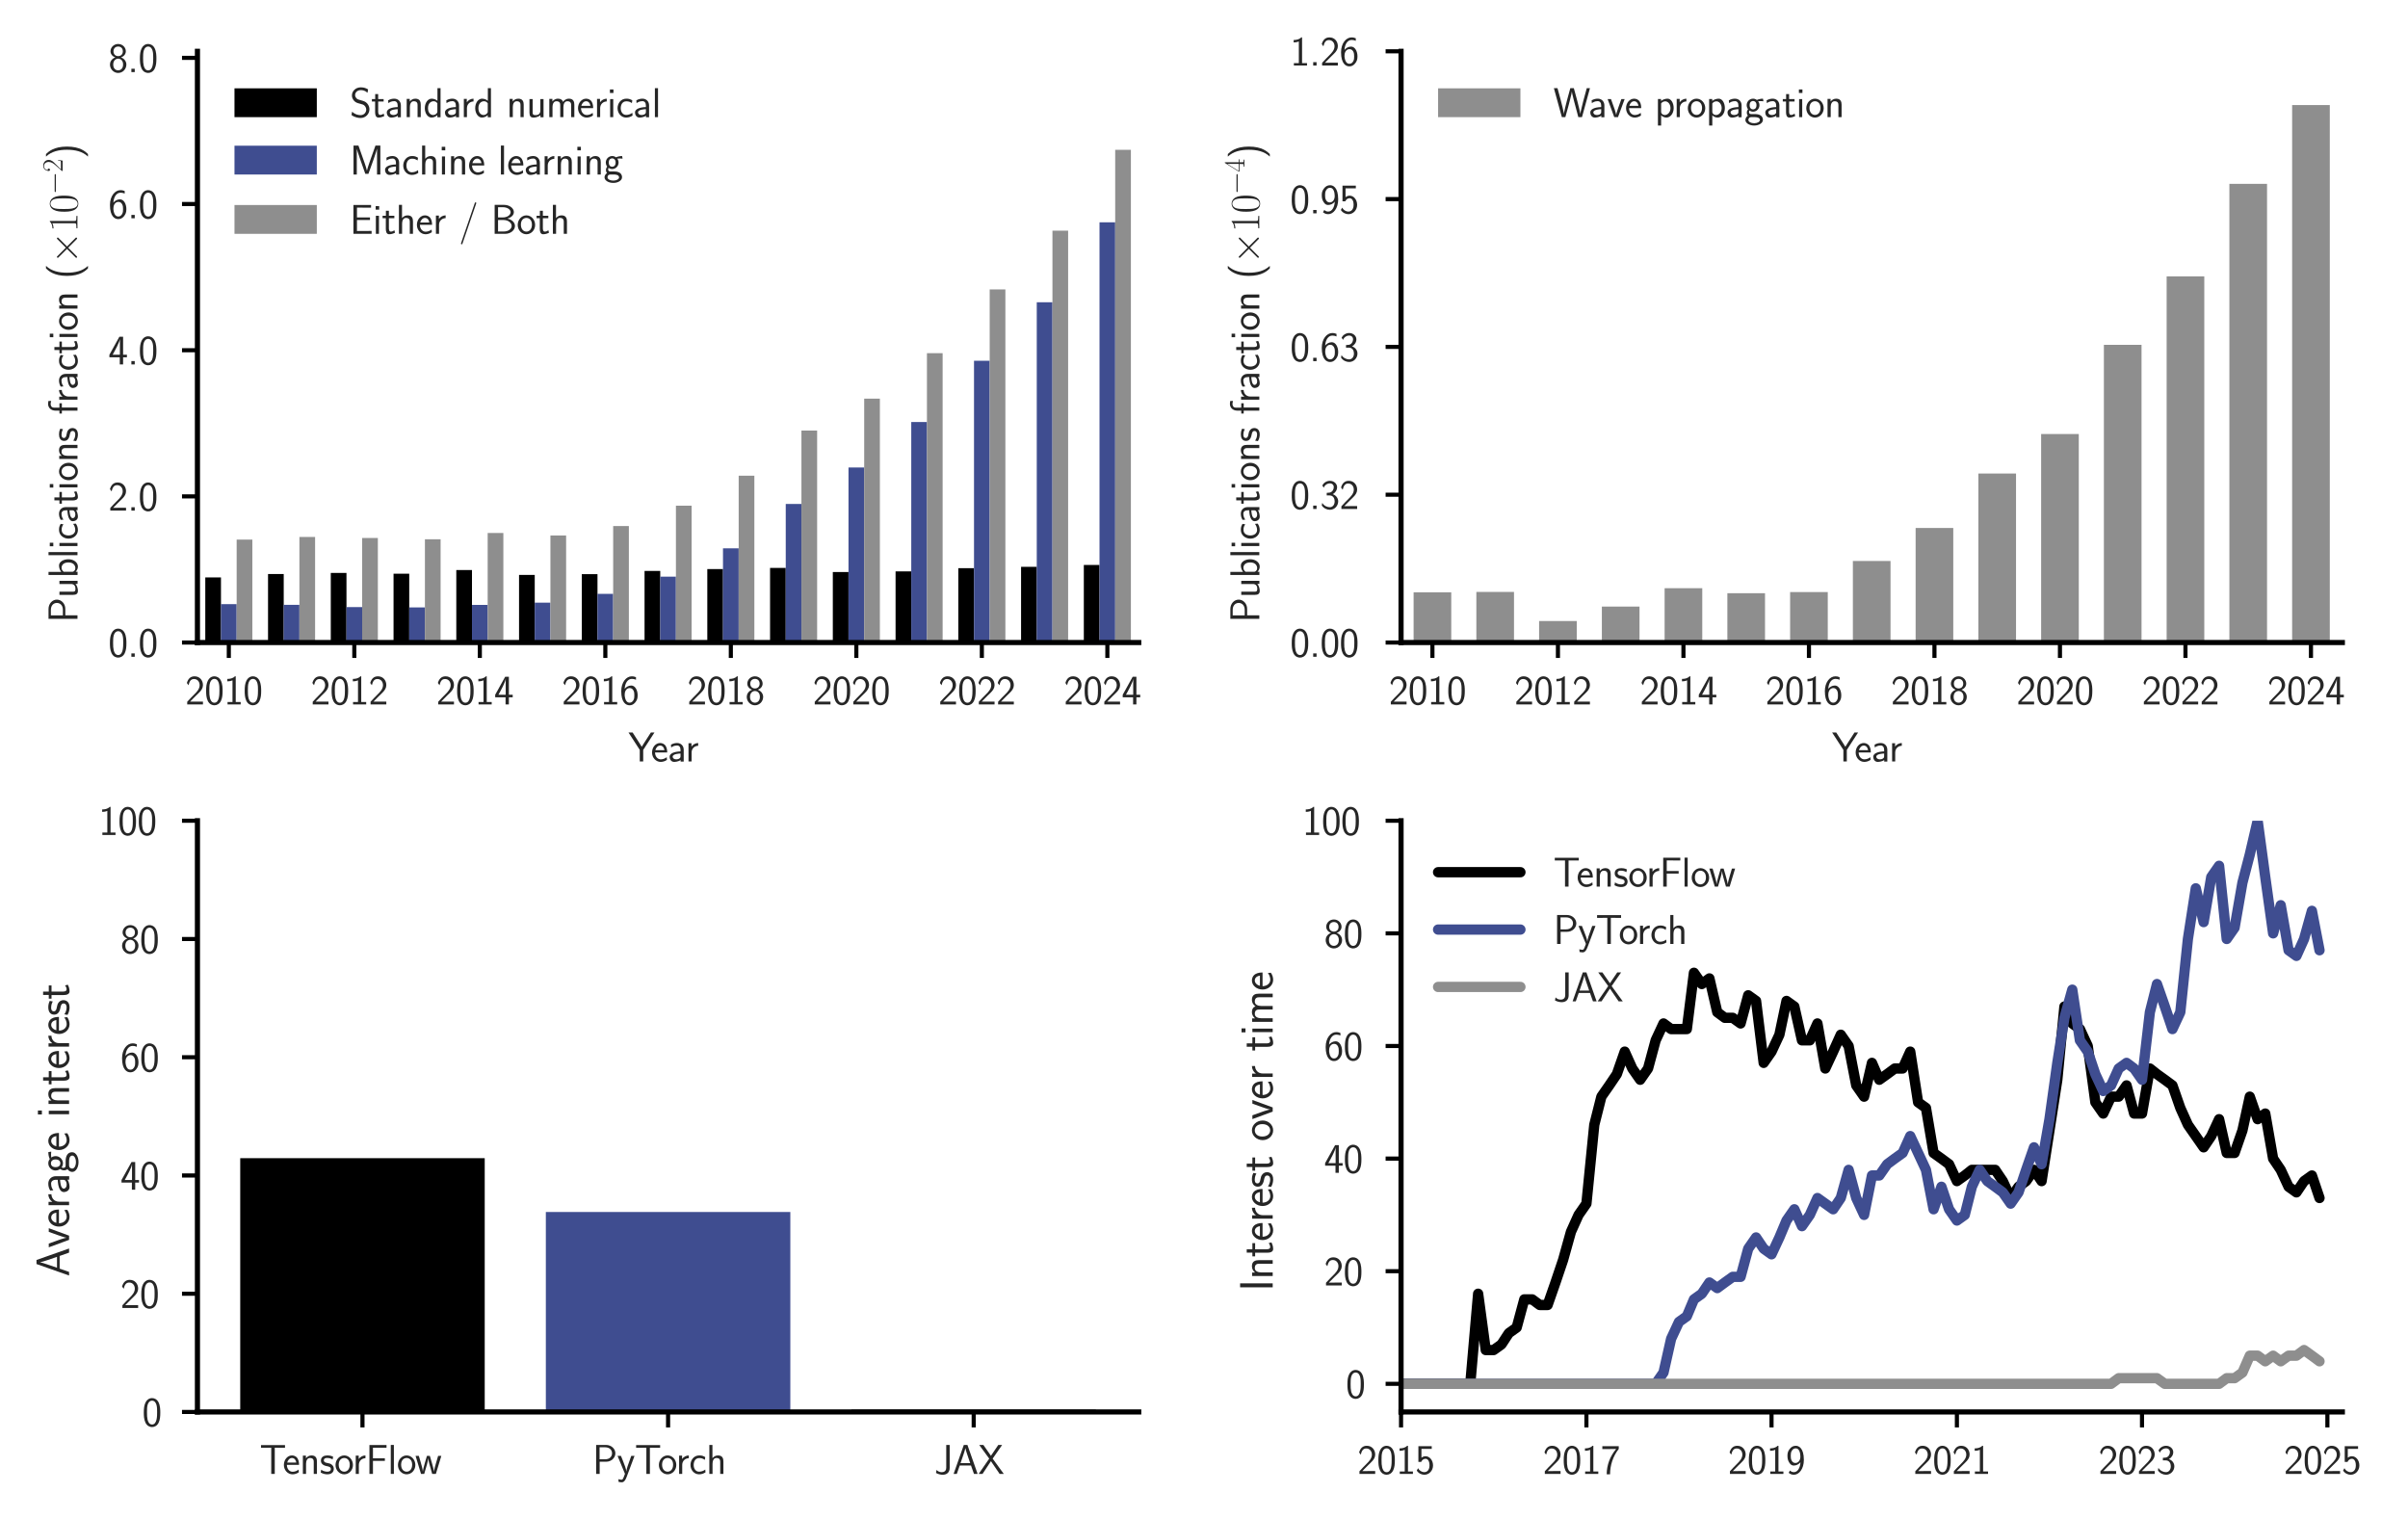 <?xml version="1.0" encoding="utf-8" standalone="no"?>
<!DOCTYPE svg PUBLIC "-//W3C//DTD SVG 1.1//EN"
  "http://www.w3.org/Graphics/SVG/1.1/DTD/svg11.dtd">
<svg xmlns:xlink="http://www.w3.org/1999/xlink" width="468pt" height="295.2pt" viewBox="0 0 468 295.2" xmlns="http://www.w3.org/2000/svg" version="1.1">
 <defs>
  <style type="text/css">*{stroke-linejoin: round; stroke-linecap: butt}</style>
 </defs>
 <g id="figure_1">
  <g id="patch_1">
   <path d="M 0 295.2 
L 468 295.2 
L 468 0 
L 0 0 
z
" style="fill: #ffffff"/>
  </g>
  <g id="axes_1">
   <g id="patch_2">
    <path d="M 38.373 124.873 
L 221.315 124.873 
L 221.315 9.967 
L 38.373 9.967 
z
" style="fill: #ffffff"/>
   </g>
   <g id="matplotlib.axis_1">
    <g id="xtick_1">
     <g id="line2d_1">
      <defs>
       <path id="mfbad94f343" d="M 0 0 
L 0 3 
" style="stroke: #000000; stroke-width: 0.8"/>
      </defs>
      <g>
       <use xlink:href="#mfbad94f343" x="44.471" y="124.873" style="stroke: #000000; stroke-width: 0.8"/>
      </g>
     </g>
     <g id="text_1">
      <!-- 2010 -->
      <g style="fill: #262626" transform="translate(36.002 136.908) scale(0.08 -0.08)">
       <defs>
        <path id="CMSS17-32" d="M 1651 1353 
C 1830 1538 2099 1761 2285 1984 
C 2464 2201 2701 2507 2701 2953 
C 2701 3655 2227 4288 1421 4288 
C 787 4288 422 3891 250 3272 
L 499 2928 
C 640 3508 838 3878 1338 3878 
C 1888 3878 2195 3431 2195 2940 
C 2195 2354 1747 1901 1408 1563 
C 1030 1187 659 805 301 409 
L 301 0 
L 2701 0 
L 2701 435 
L 1613 435 
C 1536 435 1459 428 1382 428 
L 742 428 
L 742 435 
L 1651 1353 
z
" transform="scale(0.016)"/>
        <path id="CMSS17-30" d="M 2758 2073 
C 2758 2439 2752 3120 2490 3647 
C 2227 4153 1805 4288 1504 4288 
C 1069 4288 698 4031 506 3621 
C 301 3191 243 2748 243 2073 
C 243 1611 262 1046 493 551 
C 755 6 1197 -128 1498 -128 
C 1894 -128 2278 83 2496 525 
C 2720 988 2758 1495 2758 2073 
z
M 1498 262 
C 1011 262 864 821 819 1007 
C 742 1328 730 1636 730 2144 
C 730 2542 730 2992 851 3345 
C 998 3756 1254 3897 1498 3897 
C 1971 3897 2125 3422 2176 3255 
C 2272 2915 2272 2516 2272 2144 
C 2272 1546 2272 262 1498 262 
z
" transform="scale(0.016)"/>
        <path id="CMSS17-31" d="M 1818 4288 
L 1696 4288 
C 1350 3949 947 3902 538 3891 
L 538 3520 
C 723 3526 1024 3539 1325 3673 
L 1325 371 
L 570 371 
L 570 0 
L 2573 0 
L 2573 371 
L 1818 371 
L 1818 4288 
z
" transform="scale(0.016)"/>
       </defs>
       <use xlink:href="#CMSS17-32" transform="scale(0.996)"/>
       <use xlink:href="#CMSS17-30" transform="translate(46.844 0) scale(0.996)"/>
       <use xlink:href="#CMSS17-31" transform="translate(93.687 0) scale(0.996)"/>
       <use xlink:href="#CMSS17-30" transform="translate(140.531 0) scale(0.996)"/>
      </g>
     </g>
    </g>
    <g id="xtick_2">
     <g id="line2d_2">
      <g>
       <use xlink:href="#mfbad94f343" x="68.863" y="124.873" style="stroke: #000000; stroke-width: 0.8"/>
      </g>
     </g>
     <g id="text_2">
      <!-- 2012 -->
      <g style="fill: #262626" transform="translate(60.395 136.908) scale(0.08 -0.08)">
       <use xlink:href="#CMSS17-32" transform="scale(0.996)"/>
       <use xlink:href="#CMSS17-30" transform="translate(46.844 0) scale(0.996)"/>
       <use xlink:href="#CMSS17-31" transform="translate(93.687 0) scale(0.996)"/>
       <use xlink:href="#CMSS17-32" transform="translate(140.531 0) scale(0.996)"/>
      </g>
     </g>
    </g>
    <g id="xtick_3">
     <g id="line2d_3">
      <g>
       <use xlink:href="#mfbad94f343" x="93.255" y="124.873" style="stroke: #000000; stroke-width: 0.8"/>
      </g>
     </g>
     <g id="text_3">
      <!-- 2014 -->
      <g style="fill: #262626" transform="translate(84.787 136.908) scale(0.08 -0.08)">
       <defs>
        <path id="CMSS17-34" d="M 2253 1088 
L 2835 1088 
L 2835 1478 
L 2253 1478 
L 2253 4224 
L 1690 4224 
L 166 1478 
L 166 1088 
L 1747 1088 
L 1747 0 
L 2253 0 
L 2253 1088 
z
M 659 1478 
C 1030 2139 1766 3474 1766 3927 
L 1766 1478 
L 659 1478 
z
" transform="scale(0.016)"/>
       </defs>
       <use xlink:href="#CMSS17-32" transform="scale(0.996)"/>
       <use xlink:href="#CMSS17-30" transform="translate(46.844 0) scale(0.996)"/>
       <use xlink:href="#CMSS17-31" transform="translate(93.687 0) scale(0.996)"/>
       <use xlink:href="#CMSS17-34" transform="translate(140.531 0) scale(0.996)"/>
      </g>
     </g>
    </g>
    <g id="xtick_4">
     <g id="line2d_4">
      <g>
       <use xlink:href="#mfbad94f343" x="117.648" y="124.873" style="stroke: #000000; stroke-width: 0.8"/>
      </g>
     </g>
     <g id="text_4">
      <!-- 2016 -->
      <g style="fill: #262626" transform="translate(109.179 136.908) scale(0.08 -0.08)">
       <defs>
        <path id="CMSS17-36" d="M 2496 4159 
C 2227 4268 2035 4288 1856 4288 
C 1024 4288 250 3408 250 2023 
C 250 268 986 -128 1510 -128 
C 1798 -128 2086 -39 2362 281 
C 2643 619 2752 900 2752 1392 
C 2752 2183 2362 2886 1779 2886 
C 1357 2886 992 2662 768 2381 
C 832 3290 1254 3897 1862 3897 
C 2029 3897 2246 3871 2496 3760 
L 2496 4159 
z
M 774 1372 
C 774 1423 774 1455 781 1551 
C 781 2049 1069 2496 1536 2496 
C 1837 2496 1990 2336 2106 2138 
C 2240 1889 2246 1653 2246 1392 
C 2246 1143 2246 894 2099 638 
C 1978 441 1818 268 1510 268 
C 902 268 800 1117 774 1372 
z
" transform="scale(0.016)"/>
       </defs>
       <use xlink:href="#CMSS17-32" transform="scale(0.996)"/>
       <use xlink:href="#CMSS17-30" transform="translate(46.844 0) scale(0.996)"/>
       <use xlink:href="#CMSS17-31" transform="translate(93.687 0) scale(0.996)"/>
       <use xlink:href="#CMSS17-36" transform="translate(140.531 0) scale(0.996)"/>
      </g>
     </g>
    </g>
    <g id="xtick_5">
     <g id="line2d_5">
      <g>
       <use xlink:href="#mfbad94f343" x="142.04" y="124.873" style="stroke: #000000; stroke-width: 0.8"/>
      </g>
     </g>
     <g id="text_5">
      <!-- 2018 -->
      <g style="fill: #262626" transform="translate(133.571 136.908) scale(0.08 -0.08)">
       <defs>
        <path id="CMSS17-38" d="M 1933 2246 
C 2419 2406 2669 2793 2669 3174 
C 2669 3774 2157 4288 1504 4288 
C 826 4288 333 3755 333 3174 
C 333 2799 576 2412 1069 2246 
C 442 2003 250 1516 250 1152 
C 250 448 819 -128 1498 -128 
C 2202 -128 2752 460 2752 1152 
C 2752 1574 2502 2022 1933 2246 
z
M 1504 2438 
C 1075 2438 787 2728 787 3167 
C 787 3613 1075 3897 1504 3897 
C 1901 3897 2214 3639 2214 3167 
C 2214 2703 1907 2438 1504 2438 
z
M 1504 268 
C 1139 268 749 518 749 1158 
C 749 1817 1184 2048 1498 2048 
C 1843 2048 2253 1804 2253 1158 
C 2253 492 1830 268 1504 268 
z
" transform="scale(0.016)"/>
       </defs>
       <use xlink:href="#CMSS17-32" transform="scale(0.996)"/>
       <use xlink:href="#CMSS17-30" transform="translate(46.844 0) scale(0.996)"/>
       <use xlink:href="#CMSS17-31" transform="translate(93.687 0) scale(0.996)"/>
       <use xlink:href="#CMSS17-38" transform="translate(140.531 0) scale(0.996)"/>
      </g>
     </g>
    </g>
    <g id="xtick_6">
     <g id="line2d_6">
      <g>
       <use xlink:href="#mfbad94f343" x="166.432" y="124.873" style="stroke: #000000; stroke-width: 0.8"/>
      </g>
     </g>
     <g id="text_6">
      <!-- 2020 -->
      <g style="fill: #262626" transform="translate(157.964 136.908) scale(0.08 -0.08)">
       <use xlink:href="#CMSS17-32" transform="scale(0.996)"/>
       <use xlink:href="#CMSS17-30" transform="translate(46.844 0) scale(0.996)"/>
       <use xlink:href="#CMSS17-32" transform="translate(93.687 0) scale(0.996)"/>
       <use xlink:href="#CMSS17-30" transform="translate(140.531 0) scale(0.996)"/>
      </g>
     </g>
    </g>
    <g id="xtick_7">
     <g id="line2d_7">
      <g>
       <use xlink:href="#mfbad94f343" x="190.824" y="124.873" style="stroke: #000000; stroke-width: 0.8"/>
      </g>
     </g>
     <g id="text_7">
      <!-- 2022 -->
      <g style="fill: #262626" transform="translate(182.356 136.908) scale(0.08 -0.08)">
       <use xlink:href="#CMSS17-32" transform="scale(0.996)"/>
       <use xlink:href="#CMSS17-30" transform="translate(46.844 0) scale(0.996)"/>
       <use xlink:href="#CMSS17-32" transform="translate(93.687 0) scale(0.996)"/>
       <use xlink:href="#CMSS17-32" transform="translate(140.531 0) scale(0.996)"/>
      </g>
     </g>
    </g>
    <g id="xtick_8">
     <g id="line2d_8">
      <g>
       <use xlink:href="#mfbad94f343" x="215.217" y="124.873" style="stroke: #000000; stroke-width: 0.8"/>
      </g>
     </g>
     <g id="text_8">
      <!-- 2024 -->
      <g style="fill: #262626" transform="translate(206.748 136.908) scale(0.08 -0.08)">
       <use xlink:href="#CMSS17-32" transform="scale(0.996)"/>
       <use xlink:href="#CMSS17-30" transform="translate(46.844 0) scale(0.996)"/>
       <use xlink:href="#CMSS17-32" transform="translate(93.687 0) scale(0.996)"/>
       <use xlink:href="#CMSS17-34" transform="translate(140.531 0) scale(0.996)"/>
      </g>
     </g>
    </g>
    <g id="text_9">
     <!-- Year -->
     <g style="fill: #262626" transform="translate(122.129 147.993) scale(0.08 -0.08)">
      <defs>
       <path id="CMSS17-59" d="M 3974 4416 
L 3424 4416 
L 2432 2875 
C 2355 2754 2138 2424 2035 2239 
L 1722 2742 
L 646 4416 
L 19 4416 
L 1734 1769 
L 1734 0 
L 2259 0 
L 2259 1762 
L 3974 4416 
z
" transform="scale(0.016)"/>
       <path id="CMSS17-65" d="M 2502 1375 
C 2502 1587 2490 2001 2285 2347 
C 2061 2713 1696 2816 1421 2816 
C 755 2816 192 2184 192 1363 
C 192 579 774 -64 1510 -64 
C 1798 -64 2150 19 2470 249 
C 2470 275 2458 414 2451 421 
C 2451 433 2432 629 2432 655 
C 2125 408 1773 326 1517 326 
C 1107 326 666 667 646 1375 
L 2502 1375 
z
M 698 1728 
C 781 2086 1062 2425 1421 2425 
C 1517 2425 1965 2412 2080 1728 
L 698 1728 
z
" transform="scale(0.016)"/>
       <path id="CMSS17-61" d="M 2406 1789 
C 2406 2399 1978 2816 1402 2816 
C 1120 2816 813 2764 461 2559 
L 499 2133 
C 659 2250 934 2438 1395 2438 
C 1722 2438 1920 2185 1920 1782 
L 1920 1536 
C 896 1504 256 1209 256 711 
C 256 452 416 -64 947 -64 
C 1043 -64 1562 -52 1933 224 
L 1933 -13 
L 2406 -13 
L 2406 1789 
z
M 1920 824 
C 1920 711 1920 559 1728 446 
C 1562 339 1350 326 1261 326 
C 941 326 723 503 723 723 
C 723 1165 1722 1209 1920 1216 
L 1920 824 
z
" transform="scale(0.016)"/>
       <path id="CMSS17-72" d="M 954 1369 
C 954 1974 1395 2379 1958 2392 
L 1958 2816 
C 1549 2809 1165 2604 934 2270 
L 934 2783 
L 480 2783 
L 480 0 
L 954 0 
L 954 1369 
z
" transform="scale(0.016)"/>
      </defs>
      <use xlink:href="#CMSS17-59" transform="scale(0.996)"/>
      <use xlink:href="#CMSS17-65" transform="translate(54.411 0) scale(0.996)"/>
      <use xlink:href="#CMSS17-61" transform="translate(96.049 0) scale(0.996)"/>
      <use xlink:href="#CMSS17-72" transform="translate(138.369 0) scale(0.996)"/>
     </g>
    </g>
   </g>
   <g id="matplotlib.axis_2">
    <g id="ytick_1">
     <g id="line2d_9">
      <defs>
       <path id="mf7a08893ab" d="M 0 0 
L -3 0 
" style="stroke: #000000; stroke-width: 0.8"/>
      </defs>
      <g>
       <use xlink:href="#mf7a08893ab" x="38.373" y="124.873" style="stroke: #000000; stroke-width: 0.8"/>
      </g>
     </g>
     <g id="text_10">
      <!-- 0.0 -->
      <g style="fill: #262626" transform="translate(21.052 127.641) scale(0.08 -0.08)">
       <defs>
        <path id="CMSS17-2e" d="M 1088 512 
L 576 512 
L 576 0 
L 1088 0 
L 1088 512 
z
" transform="scale(0.016)"/>
       </defs>
       <use xlink:href="#CMSS17-30" transform="scale(0.996)"/>
       <use xlink:href="#CMSS17-2e" transform="translate(46.844 0) scale(0.996)"/>
       <use xlink:href="#CMSS17-30" transform="translate(72.868 0) scale(0.996)"/>
      </g>
     </g>
    </g>
    <g id="ytick_2">
     <g id="line2d_10">
      <g>
       <use xlink:href="#mf7a08893ab" x="38.373" y="96.466" style="stroke: #000000; stroke-width: 0.8"/>
      </g>
     </g>
     <g id="text_11">
      <!-- 2.0 -->
      <g style="fill: #262626" transform="translate(21.052 99.234) scale(0.08 -0.08)">
       <use xlink:href="#CMSS17-32" transform="scale(0.996)"/>
       <use xlink:href="#CMSS17-2e" transform="translate(46.844 0) scale(0.996)"/>
       <use xlink:href="#CMSS17-30" transform="translate(72.868 0) scale(0.996)"/>
      </g>
     </g>
    </g>
    <g id="ytick_3">
     <g id="line2d_11">
      <g>
       <use xlink:href="#mf7a08893ab" x="38.373" y="68.06" style="stroke: #000000; stroke-width: 0.8"/>
      </g>
     </g>
     <g id="text_12">
      <!-- 4.0 -->
      <g style="fill: #262626" transform="translate(21.052 70.827) scale(0.08 -0.08)">
       <use xlink:href="#CMSS17-34" transform="scale(0.996)"/>
       <use xlink:href="#CMSS17-2e" transform="translate(46.844 0) scale(0.996)"/>
       <use xlink:href="#CMSS17-30" transform="translate(72.868 0) scale(0.996)"/>
      </g>
     </g>
    </g>
    <g id="ytick_4">
     <g id="line2d_12">
      <g>
       <use xlink:href="#mf7a08893ab" x="38.373" y="39.653" style="stroke: #000000; stroke-width: 0.8"/>
      </g>
     </g>
     <g id="text_13">
      <!-- 6.0 -->
      <g style="fill: #262626" transform="translate(21.052 42.42) scale(0.08 -0.08)">
       <use xlink:href="#CMSS17-36" transform="scale(0.996)"/>
       <use xlink:href="#CMSS17-2e" transform="translate(46.844 0) scale(0.996)"/>
       <use xlink:href="#CMSS17-30" transform="translate(72.868 0) scale(0.996)"/>
      </g>
     </g>
    </g>
    <g id="ytick_5">
     <g id="line2d_13">
      <g>
       <use xlink:href="#mf7a08893ab" x="38.373" y="11.246" style="stroke: #000000; stroke-width: 0.8"/>
      </g>
     </g>
     <g id="text_14">
      <!-- 8.0 -->
      <g style="fill: #262626" transform="translate(21.052 14.014) scale(0.08 -0.08)">
       <use xlink:href="#CMSS17-38" transform="scale(0.996)"/>
       <use xlink:href="#CMSS17-2e" transform="translate(46.844 0) scale(0.996)"/>
       <use xlink:href="#CMSS17-30" transform="translate(72.868 0) scale(0.996)"/>
      </g>
     </g>
    </g>
    <g id="text_15">
     <!-- Publications fraction ($\times 10^{-2}$) -->
     <g style="fill: #262626" transform="translate(15.059 120.995) rotate(-90) scale(0.08 -0.08)">
      <defs>
       <path id="CMSS17-50" d="M 2106 1856 
C 2874 1856 3501 2447 3501 3139 
C 3501 3818 2899 4416 2067 4416 
L 570 4416 
L 570 0 
L 1107 0 
L 1107 1856 
L 2106 1856 
z
M 1926 4057 
C 2669 4057 2995 3598 2995 3139 
C 2995 2711 2694 2227 1926 2227 
L 1094 2227 
L 1094 4057 
L 1926 4057 
z
" transform="scale(0.016)"/>
       <path id="CMSS17-75" d="M 2618 2752 
L 2131 2752 
L 2131 976 
C 2131 500 1786 307 1421 307 
C 998 307 960 448 960 712 
L 960 2752 
L 474 2752 
L 474 680 
C 474 179 646 -64 1088 -64 
C 1306 -64 1798 -13 2144 307 
L 2144 -13 
L 2618 -13 
L 2618 2752 
z
" transform="scale(0.016)"/>
       <path id="CMSS17-62" d="M 954 4416 
L 480 4416 
L 480 -13 
L 966 -13 
L 966 275 
C 1210 38 1504 -64 1766 -64 
C 2381 -64 2880 559 2880 1382 
C 2880 2133 2496 2816 1926 2816 
C 1523 2816 1165 2649 954 2476 
L 954 4416 
z
M 966 2095 
C 1107 2276 1306 2425 1587 2425 
C 1965 2425 2394 2146 2394 1382 
C 2394 566 1882 326 1530 326 
C 1402 326 1267 358 1139 468 
C 966 624 966 721 966 812 
L 966 2095 
z
" transform="scale(0.016)"/>
       <path id="CMSS17-6c" d="M 947 4416 
L 474 4416 
L 474 0 
L 947 0 
L 947 4416 
z
" transform="scale(0.016)"/>
       <path id="CMSS17-69" d="M 979 4224 
L 442 4224 
L 442 3686 
L 979 3686 
L 979 4224 
z
M 947 2752 
L 474 2752 
L 474 0 
L 947 0 
L 947 2752 
z
" transform="scale(0.016)"/>
       <path id="CMSS17-63" d="M 2464 2540 
C 2464 2585 2170 2713 2093 2739 
C 1882 2816 1613 2816 1542 2816 
C 710 2816 211 2092 211 1363 
C 211 595 768 -64 1517 -64 
C 1946 -64 2253 76 2502 243 
L 2464 665 
C 2189 454 1869 339 1523 339 
C 1024 339 698 774 698 1369 
C 698 1830 909 2412 1549 2412 
C 1901 2412 2099 2342 2394 2143 
L 2464 2540 
z
" transform="scale(0.016)"/>
       <path id="CMSS17-74" d="M 1069 2380 
L 1901 2380 
L 1901 2752 
L 1069 2752 
L 1069 3520 
L 614 3520 
L 614 2752 
L 109 2752 
L 109 2380 
L 602 2380 
L 602 751 
C 602 384 685 -64 1107 -64 
C 1427 -64 1722 25 2003 172 
L 1901 551 
C 1747 416 1562 339 1363 339 
C 1082 339 1069 699 1069 860 
L 1069 2380 
z
" transform="scale(0.016)"/>
       <path id="CMSS17-6f" d="M 2829 1356 
C 2829 2175 2221 2816 1504 2816 
C 768 2816 173 2156 173 1356 
C 173 544 787 -64 1498 -64 
C 2227 -64 2829 563 2829 1356 
z
M 1504 339 
C 1050 339 659 710 659 1407 
C 659 2150 1114 2425 1498 2425 
C 1914 2425 2342 2124 2342 1407 
C 2342 684 1926 339 1504 339 
z
" transform="scale(0.016)"/>
       <path id="CMSS17-6e" d="M 2618 1878 
C 2618 2283 2522 2816 1798 2816 
C 1389 2816 1120 2604 941 2386 
L 941 2783 
L 474 2783 
L 474 0 
L 960 0 
L 960 1556 
C 960 1962 1114 2425 1549 2425 
C 2112 2425 2131 2045 2131 1826 
L 2131 0 
L 2618 0 
L 2618 1878 
z
" transform="scale(0.016)"/>
       <path id="CMSS17-73" d="M 2061 2623 
C 1683 2803 1389 2816 1197 2816 
C 742 2816 198 2655 198 2009 
C 198 1363 902 1222 1094 1183 
C 1389 1126 1715 1062 1715 742 
C 1715 339 1254 339 1171 339 
C 915 339 563 409 243 639 
L 166 211 
C 531 0 883 -64 1178 -64 
C 1965 -64 2163 416 2163 780 
C 2163 1094 1984 1305 1862 1401 
C 1651 1567 1574 1587 1050 1695 
C 960 1708 646 1779 646 2067 
C 646 2431 1050 2431 1139 2431 
C 1555 2431 1811 2303 1984 2207 
L 2061 2623 
z
" transform="scale(0.016)"/>
       <path id="CMSS17-66" d="M 1075 2380 
L 1722 2380 
L 1722 2752 
L 1062 2752 
L 1062 3563 
C 1062 4013 1408 4089 1606 4089 
C 1670 4089 1850 4089 2080 4007 
L 2080 4428 
C 1933 4460 1754 4480 1613 4480 
C 1018 4480 602 3994 602 3366 
L 602 2752 
L 160 2752 
L 160 2380 
L 602 2380 
L 602 0 
L 1075 0 
L 1075 2380 
z
" transform="scale(0.016)"/>
       <path id="CMSS17-28" d="M 1613 4800 
C 1267 4447 474 3627 474 1603 
C 474 -428 1267 -1242 1613 -1600 
L 2003 -1600 
C 1216 -781 960 366 960 1596 
C 960 2820 1203 3973 2003 4800 
L 1613 4800 
z
" transform="scale(0.016)"/>
       <path id="CMSY10-2" d="M 2490 1775 
L 1210 3046 
C 1133 3123 1120 3136 1069 3136 
C 1005 3136 941 3078 941 3008 
C 941 2963 954 2950 1024 2880 
L 2304 1596 
L 1024 313 
C 954 243 941 230 941 185 
C 941 115 1005 57 1069 57 
C 1120 57 1133 70 1210 147 
L 2483 1418 
L 3808 95 
C 3821 89 3866 57 3904 57 
C 3981 57 4032 115 4032 185 
C 4032 198 4032 223 4013 255 
C 4006 268 2989 1271 2669 1596 
L 3840 2765 
C 3872 2803 3968 2886 4000 2925 
C 4006 2937 4032 2963 4032 3008 
C 4032 3078 3981 3136 3904 3136 
C 3853 3136 3827 3110 3757 3040 
L 2490 1775 
z
" transform="scale(0.016)"/>
       <path id="CMR17-31" d="M 1702 4083 
C 1702 4217 1696 4224 1606 4224 
C 1357 3927 979 3833 621 3820 
C 602 3820 570 3820 563 3808 
C 557 3795 557 3782 557 3648 
C 755 3648 1088 3686 1344 3839 
L 1344 467 
C 1344 243 1331 166 781 166 
L 589 166 
L 589 0 
C 896 6 1216 12 1523 12 
C 1830 12 2150 6 2458 0 
L 2458 166 
L 2266 166 
C 1715 166 1702 236 1702 467 
L 1702 4083 
z
" transform="scale(0.016)"/>
       <path id="CMR17-30" d="M 2688 2038 
C 2688 2430 2682 3099 2413 3613 
C 2176 4063 1798 4224 1466 4224 
C 1158 4224 768 4082 525 3620 
C 269 3137 243 2539 243 2038 
C 243 1671 250 1112 448 623 
C 723 -39 1216 -128 1466 -128 
C 1760 -128 2208 -7 2470 604 
C 2662 1048 2688 1568 2688 2038 
z
M 1466 -26 
C 1056 -26 813 328 723 816 
C 653 1196 653 1749 653 2109 
C 653 2604 653 3015 736 3407 
C 858 3954 1216 4121 1466 4121 
C 1728 4121 2067 3947 2189 3420 
C 2272 3054 2278 2623 2278 2109 
C 2278 1691 2278 1176 2202 797 
C 2067 96 1690 -26 1466 -26 
z
" transform="scale(0.016)"/>
       <path id="CMSY10-0" d="M 4218 1472 
C 4326 1472 4442 1472 4442 1600 
C 4442 1728 4326 1728 4218 1728 
L 755 1728 
C 646 1728 531 1728 531 1600 
C 531 1472 646 1472 755 1472 
L 4218 1472 
z
" transform="scale(0.016)"/>
       <path id="CMR17-32" d="M 2669 990 
L 2554 990 
C 2490 537 2438 460 2413 422 
C 2381 371 1920 371 1830 371 
L 602 371 
C 832 620 1280 1073 1824 1596 
C 2214 1966 2669 2400 2669 3033 
C 2669 3788 2067 4224 1395 4224 
C 691 4224 262 3603 262 3027 
C 262 2777 448 2745 525 2745 
C 589 2745 781 2783 781 3007 
C 781 3206 614 3264 525 3264 
C 486 3264 448 3257 422 3244 
C 544 3788 915 4057 1306 4057 
C 1862 4057 2227 3616 2227 3033 
C 2227 2477 1901 1998 1536 1583 
L 262 147 
L 262 0 
L 2515 0 
L 2669 990 
z
" transform="scale(0.016)"/>
       <path id="CMSS17-29" d="M 723 -1600 
C 1069 -1248 1862 -428 1862 1596 
C 1862 3627 1069 4440 723 4800 
L 333 4800 
C 1120 3979 1376 2833 1376 1603 
C 1376 379 1133 -774 333 -1600 
L 723 -1600 
z
" transform="scale(0.016)"/>
      </defs>
      <use xlink:href="#CMSS17-50" transform="scale(0.996)"/>
      <use xlink:href="#CMSS17-75" transform="translate(59.736 0) scale(0.996)"/>
      <use xlink:href="#CMSS17-62" transform="translate(107.941 0) scale(0.996)"/>
      <use xlink:href="#CMSS17-6c" transform="translate(156.145 0) scale(0.996)"/>
      <use xlink:href="#CMSS17-69" transform="translate(178.326 0) scale(0.996)"/>
      <use xlink:href="#CMSS17-63" transform="translate(200.507 0) scale(0.996)"/>
      <use xlink:href="#CMSS17-61" transform="translate(242.146 0) scale(0.996)"/>
      <use xlink:href="#CMSS17-74" transform="translate(287.068 0) scale(0.996)"/>
      <use xlink:href="#CMSS17-69" transform="translate(320.899 0) scale(0.996)"/>
      <use xlink:href="#CMSS17-6f" transform="translate(343.08 0) scale(0.996)"/>
      <use xlink:href="#CMSS17-6e" transform="translate(389.924 0) scale(0.996)"/>
      <use xlink:href="#CMSS17-73" transform="translate(438.129 0) scale(0.996)"/>
      <use xlink:href="#CMSS17-66" transform="translate(505.271 0) scale(0.996)"/>
      <use xlink:href="#CMSS17-72" transform="translate(533.898 0) scale(0.996)"/>
      <use xlink:href="#CMSS17-61" transform="translate(565.808 0) scale(0.996)"/>
      <use xlink:href="#CMSS17-63" transform="translate(610.73 0) scale(0.996)"/>
      <use xlink:href="#CMSS17-74" transform="translate(652.368 0) scale(0.996)"/>
      <use xlink:href="#CMSS17-69" transform="translate(686.2 0) scale(0.996)"/>
      <use xlink:href="#CMSS17-6f" transform="translate(708.381 0) scale(0.996)"/>
      <use xlink:href="#CMSS17-6e" transform="translate(755.224 0) scale(0.996)"/>
      <use xlink:href="#CMSS17-28" transform="translate(834.658 0) scale(0.996)"/>
      <use xlink:href="#CMSY10-2" transform="translate(871.092 0) scale(0.996)"/>
      <use xlink:href="#CMR17-31" transform="translate(948.58 0) scale(0.996)"/>
      <use xlink:href="#CMR17-30" transform="translate(994.27 0) scale(0.996)"/>
      <use xlink:href="#CMSY10-0" transform="translate(1039.961 36.154) scale(0.697)"/>
      <use xlink:href="#CMR17-32" transform="translate(1094.202 36.154) scale(0.697)"/>
      <use xlink:href="#CMSS17-29" transform="translate(1126.683 0) scale(0.996)"/>
     </g>
    </g>
   </g>
   <g id="patch_3">
    <path d="M 210.643 124.873 
L 213.692 124.873 
L 213.692 109.805 
L 210.643 109.805 
z
" clip-path="url(#p49d7658611)"/>
   </g>
   <g id="patch_4">
    <path d="M 198.447 124.873 
L 201.496 124.873 
L 201.496 110.163 
L 198.447 110.163 
z
" clip-path="url(#p49d7658611)"/>
   </g>
   <g id="patch_5">
    <path d="M 186.251 124.873 
L 189.3 124.873 
L 189.3 110.417 
L 186.251 110.417 
z
" clip-path="url(#p49d7658611)"/>
   </g>
   <g id="patch_6">
    <path d="M 174.055 124.873 
L 177.104 124.873 
L 177.104 111.051 
L 174.055 111.051 
z
" clip-path="url(#p49d7658611)"/>
   </g>
   <g id="patch_7">
    <path d="M 161.859 124.873 
L 164.908 124.873 
L 164.908 111.174 
L 161.859 111.174 
z
" clip-path="url(#p49d7658611)"/>
   </g>
   <g id="patch_8">
    <path d="M 149.662 124.873 
L 152.711 124.873 
L 152.711 110.374 
L 149.662 110.374 
z
" clip-path="url(#p49d7658611)"/>
   </g>
   <g id="patch_9">
    <path d="M 137.466 124.873 
L 140.515 124.873 
L 140.515 110.602 
L 137.466 110.602 
z
" clip-path="url(#p49d7658611)"/>
   </g>
   <g id="patch_10">
    <path d="M 125.27 124.873 
L 128.319 124.873 
L 128.319 110.964 
L 125.27 110.964 
z
" clip-path="url(#p49d7658611)"/>
   </g>
   <g id="patch_11">
    <path d="M 113.074 124.873 
L 116.123 124.873 
L 116.123 111.589 
L 113.074 111.589 
z
" clip-path="url(#p49d7658611)"/>
   </g>
   <g id="patch_12">
    <path d="M 100.878 124.873 
L 103.927 124.873 
L 103.927 111.733 
L 100.878 111.733 
z
" clip-path="url(#p49d7658611)"/>
   </g>
   <g id="patch_13">
    <path d="M 88.682 124.873 
L 91.731 124.873 
L 91.731 110.78 
L 88.682 110.78 
z
" clip-path="url(#p49d7658611)"/>
   </g>
   <g id="patch_14">
    <path d="M 76.486 124.873 
L 79.535 124.873 
L 79.535 111.494 
L 76.486 111.494 
z
" clip-path="url(#p49d7658611)"/>
   </g>
   <g id="patch_15">
    <path d="M 64.289 124.873 
L 67.338 124.873 
L 67.338 111.342 
L 64.289 111.342 
z
" clip-path="url(#p49d7658611)"/>
   </g>
   <g id="patch_16">
    <path d="M 52.093 124.873 
L 55.142 124.873 
L 55.142 111.559 
L 52.093 111.559 
z
" clip-path="url(#p49d7658611)"/>
   </g>
   <g id="patch_17">
    <path d="M 39.897 124.873 
L 42.946 124.873 
L 42.946 112.223 
L 39.897 112.223 
z
" clip-path="url(#p49d7658611)"/>
   </g>
   <g id="patch_18">
    <path d="M 213.692 124.873 
L 216.741 124.873 
L 216.741 43.201 
L 213.692 43.201 
z
" clip-path="url(#p49d7658611)" style="fill: #3f4d90"/>
   </g>
   <g id="patch_19">
    <path d="M 201.496 124.873 
L 204.545 124.873 
L 204.545 58.749 
L 201.496 58.749 
z
" clip-path="url(#p49d7658611)" style="fill: #3f4d90"/>
   </g>
   <g id="patch_20">
    <path d="M 189.3 124.873 
L 192.349 124.873 
L 192.349 70.111 
L 189.3 70.111 
z
" clip-path="url(#p49d7658611)" style="fill: #3f4d90"/>
   </g>
   <g id="patch_21">
    <path d="M 177.104 124.873 
L 180.153 124.873 
L 180.153 82.022 
L 177.104 82.022 
z
" clip-path="url(#p49d7658611)" style="fill: #3f4d90"/>
   </g>
   <g id="patch_22">
    <path d="M 164.908 124.873 
L 167.957 124.873 
L 167.957 90.853 
L 164.908 90.853 
z
" clip-path="url(#p49d7658611)" style="fill: #3f4d90"/>
   </g>
   <g id="patch_23">
    <path d="M 152.711 124.873 
L 155.76 124.873 
L 155.76 97.938 
L 152.711 97.938 
z
" clip-path="url(#p49d7658611)" style="fill: #3f4d90"/>
   </g>
   <g id="patch_24">
    <path d="M 140.515 124.873 
L 143.564 124.873 
L 143.564 106.566 
L 140.515 106.566 
z
" clip-path="url(#p49d7658611)" style="fill: #3f4d90"/>
   </g>
   <g id="patch_25">
    <path d="M 128.319 124.873 
L 131.368 124.873 
L 131.368 112.073 
L 128.319 112.073 
z
" clip-path="url(#p49d7658611)" style="fill: #3f4d90"/>
   </g>
   <g id="patch_26">
    <path d="M 116.123 124.873 
L 119.172 124.873 
L 119.172 115.418 
L 116.123 115.418 
z
" clip-path="url(#p49d7658611)" style="fill: #3f4d90"/>
   </g>
   <g id="patch_27">
    <path d="M 103.927 124.873 
L 106.976 124.873 
L 106.976 117.129 
L 103.927 117.129 
z
" clip-path="url(#p49d7658611)" style="fill: #3f4d90"/>
   </g>
   <g id="patch_28">
    <path d="M 91.731 124.873 
L 94.78 124.873 
L 94.78 117.558 
L 91.731 117.558 
z
" clip-path="url(#p49d7658611)" style="fill: #3f4d90"/>
   </g>
   <g id="patch_29">
    <path d="M 79.535 124.873 
L 82.584 124.873 
L 82.584 118.053 
L 79.535 118.053 
z
" clip-path="url(#p49d7658611)" style="fill: #3f4d90"/>
   </g>
   <g id="patch_30">
    <path d="M 67.338 124.873 
L 70.388 124.873 
L 70.388 117.985 
L 67.338 117.985 
z
" clip-path="url(#p49d7658611)" style="fill: #3f4d90"/>
   </g>
   <g id="patch_31">
    <path d="M 55.142 124.873 
L 58.191 124.873 
L 58.191 117.548 
L 55.142 117.548 
z
" clip-path="url(#p49d7658611)" style="fill: #3f4d90"/>
   </g>
   <g id="patch_32">
    <path d="M 42.946 124.873 
L 45.995 124.873 
L 45.995 117.406 
L 42.946 117.406 
z
" clip-path="url(#p49d7658611)" style="fill: #3f4d90"/>
   </g>
   <g id="patch_33">
    <path d="M 216.741 124.873 
L 219.79 124.873 
L 219.79 29.118 
L 216.741 29.118 
z
" clip-path="url(#p49d7658611)" style="fill: #8e8e8e"/>
   </g>
   <g id="patch_34">
    <path d="M 204.545 124.873 
L 207.594 124.873 
L 207.594 44.822 
L 204.545 44.822 
z
" clip-path="url(#p49d7658611)" style="fill: #8e8e8e"/>
   </g>
   <g id="patch_35">
    <path d="M 192.349 124.873 
L 195.398 124.873 
L 195.398 56.251 
L 192.349 56.251 
z
" clip-path="url(#p49d7658611)" style="fill: #8e8e8e"/>
   </g>
   <g id="patch_36">
    <path d="M 180.153 124.873 
L 183.202 124.873 
L 183.202 68.644 
L 180.153 68.644 
z
" clip-path="url(#p49d7658611)" style="fill: #8e8e8e"/>
   </g>
   <g id="patch_37">
    <path d="M 167.957 124.873 
L 171.006 124.873 
L 171.006 77.481 
L 167.957 77.481 
z
" clip-path="url(#p49d7658611)" style="fill: #8e8e8e"/>
   </g>
   <g id="patch_38">
    <path d="M 155.76 124.873 
L 158.809 124.873 
L 158.809 83.674 
L 155.76 83.674 
z
" clip-path="url(#p49d7658611)" style="fill: #8e8e8e"/>
   </g>
   <g id="patch_39">
    <path d="M 143.564 124.873 
L 146.613 124.873 
L 146.613 92.458 
L 143.564 92.458 
z
" clip-path="url(#p49d7658611)" style="fill: #8e8e8e"/>
   </g>
   <g id="patch_40">
    <path d="M 131.368 124.873 
L 134.417 124.873 
L 134.417 98.284 
L 131.368 98.284 
z
" clip-path="url(#p49d7658611)" style="fill: #8e8e8e"/>
   </g>
   <g id="patch_41">
    <path d="M 119.172 124.873 
L 122.221 124.873 
L 122.221 102.241 
L 119.172 102.241 
z
" clip-path="url(#p49d7658611)" style="fill: #8e8e8e"/>
   </g>
   <g id="patch_42">
    <path d="M 106.976 124.873 
L 110.025 124.873 
L 110.025 104.074 
L 106.976 104.074 
z
" clip-path="url(#p49d7658611)" style="fill: #8e8e8e"/>
   </g>
   <g id="patch_43">
    <path d="M 94.78 124.873 
L 97.829 124.873 
L 97.829 103.586 
L 94.78 103.586 
z
" clip-path="url(#p49d7658611)" style="fill: #8e8e8e"/>
   </g>
   <g id="patch_44">
    <path d="M 82.584 124.873 
L 85.633 124.873 
L 85.633 104.801 
L 82.584 104.801 
z
" clip-path="url(#p49d7658611)" style="fill: #8e8e8e"/>
   </g>
   <g id="patch_45">
    <path d="M 70.388 124.873 
L 73.437 124.873 
L 73.437 104.556 
L 70.388 104.556 
z
" clip-path="url(#p49d7658611)" style="fill: #8e8e8e"/>
   </g>
   <g id="patch_46">
    <path d="M 58.191 124.873 
L 61.24 124.873 
L 61.24 104.355 
L 58.191 104.355 
z
" clip-path="url(#p49d7658611)" style="fill: #8e8e8e"/>
   </g>
   <g id="patch_47">
    <path d="M 45.995 124.873 
L 49.044 124.873 
L 49.044 104.875 
L 45.995 104.875 
z
" clip-path="url(#p49d7658611)" style="fill: #8e8e8e"/>
   </g>
   <g id="patch_48">
    <path d="M 38.373 124.873 
L 38.373 9.967 
" style="fill: none; stroke: #000000; stroke-linejoin: miter; stroke-linecap: square"/>
   </g>
   <g id="patch_49">
    <path d="M 38.373 124.873 
L 221.315 124.873 
" style="fill: none; stroke: #000000; stroke-linejoin: miter; stroke-linecap: square"/>
   </g>
   <g id="legend_1">
    <g id="patch_50">
     <path d="M 45.573 22.767 
L 61.573 22.767 
L 61.573 17.167 
L 45.573 17.167 
z
"/>
    </g>
    <g id="text_16">
     <!-- Standard numerical -->
     <g style="fill: #262626" transform="translate(67.973 22.767) scale(0.08 -0.08)">
      <defs>
       <path id="CMSS17-53" d="M 2797 4230 
C 2515 4396 2208 4544 1690 4544 
C 864 4544 333 3934 333 3309 
C 333 3064 403 2787 653 2504 
C 902 2220 1184 2143 1542 2053 
C 1690 2014 1939 1943 1984 1924 
C 2342 1782 2515 1454 2515 1144 
C 2515 738 2202 307 1645 307 
C 1453 307 890 339 358 829 
L 269 320 
C 794 -64 1363 -128 1651 -128 
C 2438 -128 3002 494 3002 1202 
C 3002 1460 2925 1789 2656 2092 
C 2394 2381 2163 2446 1638 2588 
C 1338 2665 1146 2717 986 2916 
C 877 3058 819 3193 819 3367 
C 819 3728 1126 4121 1690 4121 
C 1971 4121 2336 4063 2707 3715 
L 2797 4230 
z
" transform="scale(0.016)"/>
       <path id="CMSS17-64" d="M 2611 4416 
L 2138 4416 
L 2138 2495 
C 1939 2662 1613 2816 1254 2816 
C 672 2816 211 2179 211 1375 
C 211 572 666 -64 1235 -64 
C 1677 -64 1971 172 2125 307 
L 2125 -13 
L 2611 -13 
L 2611 4416 
z
M 2125 851 
C 2125 760 2125 663 1926 488 
C 1798 378 1645 326 1498 326 
C 1152 326 698 585 698 1369 
C 698 2185 1210 2425 1562 2425 
C 1798 2425 1990 2308 2125 2114 
L 2125 851 
z
" transform="scale(0.016)"/>
       <path id="CMSS17-6d" d="M 4288 1878 
C 4288 2309 4179 2816 3462 2816 
C 2982 2816 2694 2515 2566 2328 
C 2451 2668 2182 2816 1798 2816 
C 1363 2816 1088 2566 941 2386 
L 941 2783 
L 474 2783 
L 474 0 
L 960 0 
L 960 1556 
C 960 1936 1101 2425 1555 2425 
C 2138 2425 2138 2013 2138 1826 
L 2138 0 
L 2624 0 
L 2624 1556 
C 2624 1936 2765 2425 3219 2425 
C 3802 2425 3802 2013 3802 1826 
L 3802 0 
L 4288 0 
L 4288 1878 
z
" transform="scale(0.016)"/>
      </defs>
      <use xlink:href="#CMSS17-53" transform="scale(0.996)"/>
      <use xlink:href="#CMSS17-74" transform="translate(52.049 0) scale(0.996)"/>
      <use xlink:href="#CMSS17-61" transform="translate(85.88 0) scale(0.996)"/>
      <use xlink:href="#CMSS17-6e" transform="translate(130.802 0) scale(0.996)"/>
      <use xlink:href="#CMSS17-64" transform="translate(179.007 0) scale(0.996)"/>
      <use xlink:href="#CMSS17-61" transform="translate(227.212 0) scale(0.996)"/>
      <use xlink:href="#CMSS17-72" transform="translate(269.531 0) scale(0.996)"/>
      <use xlink:href="#CMSS17-64" transform="translate(301.441 0) scale(0.996)"/>
      <use xlink:href="#CMSS17-6e" transform="translate(380.875 0) scale(0.996)"/>
      <use xlink:href="#CMSS17-75" transform="translate(429.08 0) scale(0.996)"/>
      <use xlink:href="#CMSS17-6d" transform="translate(477.285 0) scale(0.996)"/>
      <use xlink:href="#CMSS17-65" transform="translate(551.514 0) scale(0.996)"/>
      <use xlink:href="#CMSS17-72" transform="translate(593.153 0) scale(0.996)"/>
      <use xlink:href="#CMSS17-69" transform="translate(625.063 0) scale(0.996)"/>
      <use xlink:href="#CMSS17-63" transform="translate(647.244 0) scale(0.996)"/>
      <use xlink:href="#CMSS17-61" transform="translate(688.882 0) scale(0.996)"/>
      <use xlink:href="#CMSS17-6c" transform="translate(733.804 0) scale(0.996)"/>
     </g>
    </g>
    <g id="patch_51">
     <path d="M 45.573 33.917 
L 61.573 33.917 
L 61.573 28.317 
L 45.573 28.317 
z
" style="fill: #3f4d90"/>
    </g>
    <g id="text_17">
     <!-- Machine learning -->
     <g style="fill: #262626" transform="translate(67.973 33.917) scale(0.08 -0.08)">
      <defs>
       <path id="CMSS17-4d" d="M 3194 2373 
L 2886 1476 
C 2835 1311 2662 795 2624 592 
L 2618 592 
C 2598 719 2560 853 2458 1177 
C 2400 1368 2336 1565 2272 1743 
L 1325 4416 
L 576 4416 
L 576 0 
L 1075 0 
L 1075 3899 
L 1082 3899 
C 1082 3893 1139 3613 1530 2500 
L 2374 102 
L 2848 102 
L 3610 2233 
C 3661 2379 3821 2843 3891 3066 
C 3955 3257 4115 3728 4154 3912 
L 4160 3912 
L 4160 0 
L 4666 0 
L 4666 4416 
L 3923 4416 
L 3194 2373 
z
" transform="scale(0.016)"/>
       <path id="CMSS17-68" d="M 2618 1878 
C 2618 2283 2522 2816 1798 2816 
C 1395 2816 1133 2617 947 2399 
L 947 4416 
L 474 4416 
L 474 0 
L 960 0 
L 960 1556 
C 960 1962 1114 2425 1549 2425 
C 2112 2425 2131 2045 2131 1826 
L 2131 0 
L 2618 0 
L 2618 1878 
z
" transform="scale(0.016)"/>
       <path id="CMSS17-67" d="M 2848 2816 
C 2483 2809 2170 2739 1914 2617 
C 1702 2783 1485 2816 1338 2816 
C 781 2816 358 2356 358 1824 
C 358 1481 550 1222 563 1209 
C 448 1049 384 876 384 684 
C 384 460 474 300 544 211 
C 211 6 166 -308 166 -429 
C 166 -896 749 -1280 1498 -1280 
C 2253 -1280 2835 -896 2835 -423 
C 2835 460 1856 467 1587 467 
L 1069 467 
C 973 467 717 467 717 793 
C 717 921 774 1004 781 1011 
C 877 940 1075 832 1338 832 
C 1869 832 2310 1279 2310 1824 
C 2310 2128 2170 2349 2112 2425 
L 2131 2425 
C 2150 2425 2419 2444 2515 2444 
C 2720 2444 2739 2438 2918 2419 
L 2848 2816 
z
M 1338 1184 
C 1120 1184 813 1317 813 1824 
C 813 2375 1165 2463 1331 2463 
C 1549 2463 1856 2330 1856 1824 
C 1856 1272 1504 1184 1338 1184 
z
M 1581 0 
C 1734 0 2381 0 2381 -436 
C 2381 -711 1984 -928 1504 -928 
C 1018 -928 621 -717 621 -429 
C 621 -397 621 0 1062 0 
L 1581 0 
z
" transform="scale(0.016)"/>
      </defs>
      <use xlink:href="#CMSS17-4d" transform="scale(0.996)"/>
      <use xlink:href="#CMSS17-61" transform="translate(81.676 0) scale(0.996)"/>
      <use xlink:href="#CMSS17-63" transform="translate(126.598 0) scale(0.996)"/>
      <use xlink:href="#CMSS17-68" transform="translate(168.237 0) scale(0.996)"/>
      <use xlink:href="#CMSS17-69" transform="translate(216.442 0) scale(0.996)"/>
      <use xlink:href="#CMSS17-6e" transform="translate(238.622 0) scale(0.996)"/>
      <use xlink:href="#CMSS17-65" transform="translate(286.827 0) scale(0.996)"/>
      <use xlink:href="#CMSS17-6c" transform="translate(359.695 0) scale(0.996)"/>
      <use xlink:href="#CMSS17-65" transform="translate(381.876 0) scale(0.996)"/>
      <use xlink:href="#CMSS17-61" transform="translate(423.515 0) scale(0.996)"/>
      <use xlink:href="#CMSS17-72" transform="translate(465.834 0) scale(0.996)"/>
      <use xlink:href="#CMSS17-6e" transform="translate(497.744 0) scale(0.996)"/>
      <use xlink:href="#CMSS17-69" transform="translate(545.949 0) scale(0.996)"/>
      <use xlink:href="#CMSS17-6e" transform="translate(568.13 0) scale(0.996)"/>
      <use xlink:href="#CMSS17-67" transform="translate(616.335 0) scale(0.996)"/>
     </g>
    </g>
    <g id="patch_52">
     <path d="M 45.573 45.444 
L 61.573 45.444 
L 61.573 39.844 
L 45.573 39.844 
z
" style="fill: #8e8e8e"/>
    </g>
    <g id="text_18">
     <!-- Either / Both -->
     <g style="fill: #262626" transform="translate(67.973 45.444) scale(0.08 -0.08)">
      <defs>
       <path id="CMSS17-45" d="M 1958 435 
C 1446 435 1216 435 1101 428 
L 1101 2105 
L 3085 2105 
L 3085 2496 
L 1101 2496 
L 1101 3993 
L 1926 3993 
C 2003 3993 2080 3987 2157 3987 
L 3251 3987 
L 3251 4403 
L 563 4403 
L 563 0 
L 3334 0 
L 3334 441 
L 1958 435 
z
" transform="scale(0.016)"/>
       <path id="CMSS17-2f" d="M 2637 4575 
C 2669 4658 2669 4671 2669 4684 
C 2669 4761 2611 4800 2560 4800 
C 2483 4800 2458 4748 2432 4671 
L 365 -1376 
C 333 -1460 333 -1472 333 -1485 
C 333 -1562 390 -1600 442 -1600 
C 518 -1600 544 -1549 570 -1472 
L 2637 4575 
z
" transform="scale(0.016)"/>
       <path id="CMSS17-42" d="M 570 4416 
L 570 0 
L 2163 0 
C 3034 0 3667 575 3667 1200 
C 3667 1684 3251 2175 2502 2316 
C 3334 2559 3501 3039 3501 3311 
C 3501 3880 2874 4416 1997 4416 
L 570 4416 
z
M 1088 2496 
L 1088 4057 
L 1824 4057 
C 2483 4057 3002 3722 3002 3305 
C 3002 2925 2592 2496 1766 2496 
L 1088 2496 
z
M 1088 358 
L 1088 2105 
L 1939 2105 
C 2630 2105 3162 1678 3162 1206 
C 3162 772 2694 358 1984 358 
L 1088 358 
z
" transform="scale(0.016)"/>
      </defs>
      <use xlink:href="#CMSS17-45" transform="scale(0.996)"/>
      <use xlink:href="#CMSS17-69" transform="translate(55.892 0) scale(0.996)"/>
      <use xlink:href="#CMSS17-74" transform="translate(78.073 0) scale(0.996)"/>
      <use xlink:href="#CMSS17-68" transform="translate(111.904 0) scale(0.996)"/>
      <use xlink:href="#CMSS17-65" transform="translate(160.109 0) scale(0.996)"/>
      <use xlink:href="#CMSS17-72" transform="translate(201.748 0) scale(0.996)"/>
      <use xlink:href="#CMSS17-2f" transform="translate(264.887 0) scale(0.996)"/>
      <use xlink:href="#CMSS17-42" transform="translate(342.96 0) scale(0.996)"/>
      <use xlink:href="#CMSS17-6f" transform="translate(405.298 0) scale(0.996)"/>
      <use xlink:href="#CMSS17-74" transform="translate(452.141 0) scale(0.996)"/>
      <use xlink:href="#CMSS17-68" transform="translate(485.973 0) scale(0.996)"/>
     </g>
    </g>
   </g>
  </g>
  <g id="axes_2">
   <g id="patch_53">
    <path d="M 272.297 124.873 
L 455.239 124.873 
L 455.239 9.967 
L 272.297 9.967 
z
" style="fill: #ffffff"/>
   </g>
   <g id="matplotlib.axis_3">
    <g id="xtick_9">
     <g id="line2d_14">
      <g>
       <use xlink:href="#mfbad94f343" x="278.395" y="124.873" style="stroke: #000000; stroke-width: 0.8"/>
      </g>
     </g>
     <g id="text_19">
      <!-- 2010 -->
      <g style="fill: #262626" transform="translate(269.927 136.908) scale(0.08 -0.08)">
       <use xlink:href="#CMSS17-32" transform="scale(0.996)"/>
       <use xlink:href="#CMSS17-30" transform="translate(46.844 0) scale(0.996)"/>
       <use xlink:href="#CMSS17-31" transform="translate(93.687 0) scale(0.996)"/>
       <use xlink:href="#CMSS17-30" transform="translate(140.531 0) scale(0.996)"/>
      </g>
     </g>
    </g>
    <g id="xtick_10">
     <g id="line2d_15">
      <g>
       <use xlink:href="#mfbad94f343" x="302.788" y="124.873" style="stroke: #000000; stroke-width: 0.8"/>
      </g>
     </g>
     <g id="text_20">
      <!-- 2012 -->
      <g style="fill: #262626" transform="translate(294.319 136.908) scale(0.08 -0.08)">
       <use xlink:href="#CMSS17-32" transform="scale(0.996)"/>
       <use xlink:href="#CMSS17-30" transform="translate(46.844 0) scale(0.996)"/>
       <use xlink:href="#CMSS17-31" transform="translate(93.687 0) scale(0.996)"/>
       <use xlink:href="#CMSS17-32" transform="translate(140.531 0) scale(0.996)"/>
      </g>
     </g>
    </g>
    <g id="xtick_11">
     <g id="line2d_16">
      <g>
       <use xlink:href="#mfbad94f343" x="327.18" y="124.873" style="stroke: #000000; stroke-width: 0.8"/>
      </g>
     </g>
     <g id="text_21">
      <!-- 2014 -->
      <g style="fill: #262626" transform="translate(318.712 136.908) scale(0.08 -0.08)">
       <use xlink:href="#CMSS17-32" transform="scale(0.996)"/>
       <use xlink:href="#CMSS17-30" transform="translate(46.844 0) scale(0.996)"/>
       <use xlink:href="#CMSS17-31" transform="translate(93.687 0) scale(0.996)"/>
       <use xlink:href="#CMSS17-34" transform="translate(140.531 0) scale(0.996)"/>
      </g>
     </g>
    </g>
    <g id="xtick_12">
     <g id="line2d_17">
      <g>
       <use xlink:href="#mfbad94f343" x="351.572" y="124.873" style="stroke: #000000; stroke-width: 0.8"/>
      </g>
     </g>
     <g id="text_22">
      <!-- 2016 -->
      <g style="fill: #262626" transform="translate(343.104 136.908) scale(0.08 -0.08)">
       <use xlink:href="#CMSS17-32" transform="scale(0.996)"/>
       <use xlink:href="#CMSS17-30" transform="translate(46.844 0) scale(0.996)"/>
       <use xlink:href="#CMSS17-31" transform="translate(93.687 0) scale(0.996)"/>
       <use xlink:href="#CMSS17-36" transform="translate(140.531 0) scale(0.996)"/>
      </g>
     </g>
    </g>
    <g id="xtick_13">
     <g id="line2d_18">
      <g>
       <use xlink:href="#mfbad94f343" x="375.965" y="124.873" style="stroke: #000000; stroke-width: 0.8"/>
      </g>
     </g>
     <g id="text_23">
      <!-- 2018 -->
      <g style="fill: #262626" transform="translate(367.496 136.908) scale(0.08 -0.08)">
       <use xlink:href="#CMSS17-32" transform="scale(0.996)"/>
       <use xlink:href="#CMSS17-30" transform="translate(46.844 0) scale(0.996)"/>
       <use xlink:href="#CMSS17-31" transform="translate(93.687 0) scale(0.996)"/>
       <use xlink:href="#CMSS17-38" transform="translate(140.531 0) scale(0.996)"/>
      </g>
     </g>
    </g>
    <g id="xtick_14">
     <g id="line2d_19">
      <g>
       <use xlink:href="#mfbad94f343" x="400.357" y="124.873" style="stroke: #000000; stroke-width: 0.8"/>
      </g>
     </g>
     <g id="text_24">
      <!-- 2020 -->
      <g style="fill: #262626" transform="translate(391.888 136.908) scale(0.08 -0.08)">
       <use xlink:href="#CMSS17-32" transform="scale(0.996)"/>
       <use xlink:href="#CMSS17-30" transform="translate(46.844 0) scale(0.996)"/>
       <use xlink:href="#CMSS17-32" transform="translate(93.687 0) scale(0.996)"/>
       <use xlink:href="#CMSS17-30" transform="translate(140.531 0) scale(0.996)"/>
      </g>
     </g>
    </g>
    <g id="xtick_15">
     <g id="line2d_20">
      <g>
       <use xlink:href="#mfbad94f343" x="424.749" y="124.873" style="stroke: #000000; stroke-width: 0.8"/>
      </g>
     </g>
     <g id="text_25">
      <!-- 2022 -->
      <g style="fill: #262626" transform="translate(416.281 136.908) scale(0.08 -0.08)">
       <use xlink:href="#CMSS17-32" transform="scale(0.996)"/>
       <use xlink:href="#CMSS17-30" transform="translate(46.844 0) scale(0.996)"/>
       <use xlink:href="#CMSS17-32" transform="translate(93.687 0) scale(0.996)"/>
       <use xlink:href="#CMSS17-32" transform="translate(140.531 0) scale(0.996)"/>
      </g>
     </g>
    </g>
    <g id="xtick_16">
     <g id="line2d_21">
      <g>
       <use xlink:href="#mfbad94f343" x="449.141" y="124.873" style="stroke: #000000; stroke-width: 0.8"/>
      </g>
     </g>
     <g id="text_26">
      <!-- 2024 -->
      <g style="fill: #262626" transform="translate(440.673 136.908) scale(0.08 -0.08)">
       <use xlink:href="#CMSS17-32" transform="scale(0.996)"/>
       <use xlink:href="#CMSS17-30" transform="translate(46.844 0) scale(0.996)"/>
       <use xlink:href="#CMSS17-32" transform="translate(93.687 0) scale(0.996)"/>
       <use xlink:href="#CMSS17-34" transform="translate(140.531 0) scale(0.996)"/>
      </g>
     </g>
    </g>
    <g id="text_27">
     <!-- Year -->
     <g style="fill: #262626" transform="translate(356.054 147.993) scale(0.08 -0.08)">
      <use xlink:href="#CMSS17-59" transform="scale(0.996)"/>
      <use xlink:href="#CMSS17-65" transform="translate(54.411 0) scale(0.996)"/>
      <use xlink:href="#CMSS17-61" transform="translate(96.049 0) scale(0.996)"/>
      <use xlink:href="#CMSS17-72" transform="translate(138.369 0) scale(0.996)"/>
     </g>
    </g>
   </g>
   <g id="matplotlib.axis_4">
    <g id="ytick_6">
     <g id="line2d_22">
      <g>
       <use xlink:href="#mf7a08893ab" x="272.297" y="124.873" style="stroke: #000000; stroke-width: 0.8"/>
      </g>
     </g>
     <g id="text_28">
      <!-- 0.00 -->
      <g style="fill: #262626" transform="translate(250.742 127.641) scale(0.08 -0.08)">
       <use xlink:href="#CMSS17-30" transform="scale(0.996)"/>
       <use xlink:href="#CMSS17-2e" transform="translate(46.844 0) scale(0.996)"/>
       <use xlink:href="#CMSS17-30" transform="translate(72.868 0) scale(0.996)"/>
       <use xlink:href="#CMSS17-30" transform="translate(119.711 0) scale(0.996)"/>
      </g>
     </g>
    </g>
    <g id="ytick_7">
     <g id="line2d_23">
      <g>
       <use xlink:href="#mf7a08893ab" x="272.297" y="96.147" style="stroke: #000000; stroke-width: 0.8"/>
      </g>
     </g>
     <g id="text_29">
      <!-- 0.32 -->
      <g style="fill: #262626" transform="translate(250.742 98.914) scale(0.08 -0.08)">
       <defs>
        <path id="CMSS17-33" d="M 1005 2060 
L 1440 2060 
C 2042 2060 2214 1532 2214 1164 
C 2214 662 1933 268 1472 268 
C 1114 268 608 449 320 926 
C 275 700 275 687 250 533 
C 550 89 1037 -128 1485 -128 
C 2214 -128 2752 481 2752 1158 
C 2752 1667 2400 2092 1920 2252 
C 2304 2463 2586 2860 2586 3321 
C 2586 3859 2093 4288 1491 4288 
C 941 4288 512 3948 333 3583 
C 378 3519 493 3334 550 3238 
C 691 3615 1056 3897 1485 3897 
C 1843 3897 2080 3660 2080 3321 
C 2080 2969 1856 2585 1478 2496 
C 1453 2496 1056 2457 1005 2451 
L 1005 2060 
z
" transform="scale(0.016)"/>
       </defs>
       <use xlink:href="#CMSS17-30" transform="scale(0.996)"/>
       <use xlink:href="#CMSS17-2e" transform="translate(46.844 0) scale(0.996)"/>
       <use xlink:href="#CMSS17-33" transform="translate(72.868 0) scale(0.996)"/>
       <use xlink:href="#CMSS17-32" transform="translate(119.711 0) scale(0.996)"/>
      </g>
     </g>
    </g>
    <g id="ytick_8">
     <g id="line2d_24">
      <g>
       <use xlink:href="#mf7a08893ab" x="272.297" y="67.42" style="stroke: #000000; stroke-width: 0.8"/>
      </g>
     </g>
     <g id="text_30">
      <!-- 0.63 -->
      <g style="fill: #262626" transform="translate(250.742 70.188) scale(0.08 -0.08)">
       <use xlink:href="#CMSS17-30" transform="scale(0.996)"/>
       <use xlink:href="#CMSS17-2e" transform="translate(46.844 0) scale(0.996)"/>
       <use xlink:href="#CMSS17-36" transform="translate(72.868 0) scale(0.996)"/>
       <use xlink:href="#CMSS17-33" transform="translate(119.711 0) scale(0.996)"/>
      </g>
     </g>
    </g>
    <g id="ytick_9">
     <g id="line2d_25">
      <g>
       <use xlink:href="#mf7a08893ab" x="272.297" y="38.694" style="stroke: #000000; stroke-width: 0.8"/>
      </g>
     </g>
     <g id="text_31">
      <!-- 0.95 -->
      <g style="fill: #262626" transform="translate(250.742 41.461) scale(0.08 -0.08)">
       <defs>
        <path id="CMSS17-39" d="M 435 172 
C 614 19 845 -128 1235 -128 
C 2010 -128 2752 738 2752 2136 
C 2752 3987 1952 4288 1523 4288 
C 1094 4288 819 4095 582 3789 
C 301 3438 250 3125 250 2761 
C 250 2327 326 2059 506 1753 
C 749 1356 973 1273 1222 1273 
C 1600 1273 1978 1459 2234 1778 
C 2189 908 1798 268 1235 268 
C 1005 268 819 340 634 516 
L 435 172 
z
M 2214 2774 
C 2221 2729 2221 2646 2221 2621 
C 2221 2085 1914 1664 1466 1664 
C 1171 1664 1018 1817 902 2015 
C 762 2263 755 2506 755 2761 
C 755 3010 755 3284 934 3559 
C 1069 3757 1235 3897 1523 3897 
C 2112 3897 2208 3036 2214 2774 
z
" transform="scale(0.016)"/>
        <path id="CMSS17-35" d="M 934 3814 
L 2502 3814 
L 2502 4224 
L 467 4224 
L 467 1830 
L 896 1830 
C 1011 2103 1248 2304 1555 2304 
C 1843 2304 2163 2044 2163 1299 
C 2163 502 1709 268 1376 268 
C 966 268 589 521 422 871 
L 218 508 
C 512 51 992 -128 1376 -128 
C 2118 -128 2701 508 2701 1286 
C 2701 2083 2182 2694 1562 2694 
C 1338 2694 1120 2617 934 2464 
L 934 3814 
z
" transform="scale(0.016)"/>
       </defs>
       <use xlink:href="#CMSS17-30" transform="scale(0.996)"/>
       <use xlink:href="#CMSS17-2e" transform="translate(46.844 0) scale(0.996)"/>
       <use xlink:href="#CMSS17-39" transform="translate(72.868 0) scale(0.996)"/>
       <use xlink:href="#CMSS17-35" transform="translate(119.711 0) scale(0.996)"/>
      </g>
     </g>
    </g>
    <g id="ytick_10">
     <g id="line2d_26">
      <g>
       <use xlink:href="#mf7a08893ab" x="272.297" y="9.967" style="stroke: #000000; stroke-width: 0.8"/>
      </g>
     </g>
     <g id="text_32">
      <!-- 1.26 -->
      <g style="fill: #262626" transform="translate(250.742 12.735) scale(0.08 -0.08)">
       <use xlink:href="#CMSS17-31" transform="scale(0.996)"/>
       <use xlink:href="#CMSS17-2e" transform="translate(46.844 0) scale(0.996)"/>
       <use xlink:href="#CMSS17-32" transform="translate(72.868 0) scale(0.996)"/>
       <use xlink:href="#CMSS17-36" transform="translate(119.711 0) scale(0.996)"/>
      </g>
     </g>
    </g>
    <g id="text_33">
     <!-- Publications fraction ($\times 10^{-4}$) -->
     <g style="fill: #262626" transform="translate(244.75 120.995) rotate(-90) scale(0.08 -0.08)">
      <defs>
       <path id="CMR17-34" d="M 2150 4147 
C 2150 4281 2144 4288 2029 4288 
L 128 1254 
L 128 1088 
L 1779 1088 
L 1779 460 
C 1779 230 1766 166 1318 166 
L 1197 166 
L 1197 0 
C 1402 12 1747 12 1965 12 
C 2182 12 2528 12 2733 0 
L 2733 166 
L 2611 166 
C 2163 166 2150 230 2150 460 
L 2150 1088 
L 2803 1088 
L 2803 1254 
L 2150 1254 
L 2150 4147 
z
M 1798 3723 
L 1798 1254 
L 256 1254 
L 1798 3723 
z
" transform="scale(0.016)"/>
      </defs>
      <use xlink:href="#CMSS17-50" transform="scale(0.996)"/>
      <use xlink:href="#CMSS17-75" transform="translate(59.736 0) scale(0.996)"/>
      <use xlink:href="#CMSS17-62" transform="translate(107.941 0) scale(0.996)"/>
      <use xlink:href="#CMSS17-6c" transform="translate(156.145 0) scale(0.996)"/>
      <use xlink:href="#CMSS17-69" transform="translate(178.326 0) scale(0.996)"/>
      <use xlink:href="#CMSS17-63" transform="translate(200.507 0) scale(0.996)"/>
      <use xlink:href="#CMSS17-61" transform="translate(242.146 0) scale(0.996)"/>
      <use xlink:href="#CMSS17-74" transform="translate(287.068 0) scale(0.996)"/>
      <use xlink:href="#CMSS17-69" transform="translate(320.899 0) scale(0.996)"/>
      <use xlink:href="#CMSS17-6f" transform="translate(343.08 0) scale(0.996)"/>
      <use xlink:href="#CMSS17-6e" transform="translate(389.924 0) scale(0.996)"/>
      <use xlink:href="#CMSS17-73" transform="translate(438.129 0) scale(0.996)"/>
      <use xlink:href="#CMSS17-66" transform="translate(505.271 0) scale(0.996)"/>
      <use xlink:href="#CMSS17-72" transform="translate(533.898 0) scale(0.996)"/>
      <use xlink:href="#CMSS17-61" transform="translate(565.808 0) scale(0.996)"/>
      <use xlink:href="#CMSS17-63" transform="translate(610.73 0) scale(0.996)"/>
      <use xlink:href="#CMSS17-74" transform="translate(652.368 0) scale(0.996)"/>
      <use xlink:href="#CMSS17-69" transform="translate(686.2 0) scale(0.996)"/>
      <use xlink:href="#CMSS17-6f" transform="translate(708.381 0) scale(0.996)"/>
      <use xlink:href="#CMSS17-6e" transform="translate(755.224 0) scale(0.996)"/>
      <use xlink:href="#CMSS17-28" transform="translate(834.658 0) scale(0.996)"/>
      <use xlink:href="#CMSY10-2" transform="translate(871.092 0) scale(0.996)"/>
      <use xlink:href="#CMR17-31" transform="translate(948.58 0) scale(0.996)"/>
      <use xlink:href="#CMR17-30" transform="translate(994.27 0) scale(0.996)"/>
      <use xlink:href="#CMSY10-0" transform="translate(1039.961 36.154) scale(0.697)"/>
      <use xlink:href="#CMR17-34" transform="translate(1094.202 36.154) scale(0.697)"/>
      <use xlink:href="#CMSS17-29" transform="translate(1126.683 0) scale(0.996)"/>
     </g>
    </g>
   </g>
   <g id="patch_54">
    <path d="M 445.482 124.873 
L 452.8 124.873 
L 452.8 20.413 
L 445.482 20.413 
z
" clip-path="url(#pd74a065d2f)" style="fill: #8e8e8e"/>
   </g>
   <g id="patch_55">
    <path d="M 433.286 124.873 
L 440.604 124.873 
L 440.604 35.732 
L 433.286 35.732 
z
" clip-path="url(#pd74a065d2f)" style="fill: #8e8e8e"/>
   </g>
   <g id="patch_56">
    <path d="M 421.09 124.873 
L 428.408 124.873 
L 428.408 53.711 
L 421.09 53.711 
z
" clip-path="url(#pd74a065d2f)" style="fill: #8e8e8e"/>
   </g>
   <g id="patch_57">
    <path d="M 408.894 124.873 
L 416.212 124.873 
L 416.212 67.018 
L 408.894 67.018 
z
" clip-path="url(#pd74a065d2f)" style="fill: #8e8e8e"/>
   </g>
   <g id="patch_58">
    <path d="M 396.698 124.873 
L 404.016 124.873 
L 404.016 84.349 
L 396.698 84.349 
z
" clip-path="url(#pd74a065d2f)" style="fill: #8e8e8e"/>
   </g>
   <g id="patch_59">
    <path d="M 384.502 124.873 
L 391.819 124.873 
L 391.819 92.033 
L 384.502 92.033 
z
" clip-path="url(#pd74a065d2f)" style="fill: #8e8e8e"/>
   </g>
   <g id="patch_60">
    <path d="M 372.306 124.873 
L 379.623 124.873 
L 379.623 102.615 
L 372.306 102.615 
z
" clip-path="url(#pd74a065d2f)" style="fill: #8e8e8e"/>
   </g>
   <g id="patch_61">
    <path d="M 360.11 124.873 
L 367.427 124.873 
L 367.427 109.02 
L 360.11 109.02 
z
" clip-path="url(#pd74a065d2f)" style="fill: #8e8e8e"/>
   </g>
   <g id="patch_62">
    <path d="M 347.913 124.873 
L 355.231 124.873 
L 355.231 115.072 
L 347.913 115.072 
z
" clip-path="url(#pd74a065d2f)" style="fill: #8e8e8e"/>
   </g>
   <g id="patch_63">
    <path d="M 335.717 124.873 
L 343.035 124.873 
L 343.035 115.291 
L 335.717 115.291 
z
" clip-path="url(#pd74a065d2f)" style="fill: #8e8e8e"/>
   </g>
   <g id="patch_64">
    <path d="M 323.521 124.873 
L 330.839 124.873 
L 330.839 114.316 
L 323.521 114.316 
z
" clip-path="url(#pd74a065d2f)" style="fill: #8e8e8e"/>
   </g>
   <g id="patch_65">
    <path d="M 311.325 124.873 
L 318.643 124.873 
L 318.643 117.882 
L 311.325 117.882 
z
" clip-path="url(#pd74a065d2f)" style="fill: #8e8e8e"/>
   </g>
   <g id="patch_66">
    <path d="M 299.129 124.873 
L 306.447 124.873 
L 306.447 120.69 
L 299.129 120.69 
z
" clip-path="url(#pd74a065d2f)" style="fill: #8e8e8e"/>
   </g>
   <g id="patch_67">
    <path d="M 286.933 124.873 
L 294.25 124.873 
L 294.25 115.045 
L 286.933 115.045 
z
" clip-path="url(#pd74a065d2f)" style="fill: #8e8e8e"/>
   </g>
   <g id="patch_68">
    <path d="M 274.737 124.873 
L 282.054 124.873 
L 282.054 115.12 
L 274.737 115.12 
z
" clip-path="url(#pd74a065d2f)" style="fill: #8e8e8e"/>
   </g>
   <g id="patch_69">
    <path d="M 272.297 124.873 
L 272.297 9.967 
" style="fill: none; stroke: #000000; stroke-linejoin: miter; stroke-linecap: square"/>
   </g>
   <g id="patch_70">
    <path d="M 272.297 124.873 
L 455.239 124.873 
" style="fill: none; stroke: #000000; stroke-linejoin: miter; stroke-linecap: square"/>
   </g>
   <g id="legend_2">
    <g id="patch_71">
     <path d="M 279.497 22.767 
L 295.497 22.767 
L 295.497 17.167 
L 279.497 17.167 
z
" style="fill: #8e8e8e"/>
    </g>
    <g id="text_34">
     <!-- Wave propagation -->
     <g style="fill: #262626" transform="translate(301.897 22.767) scale(0.08 -0.08)">
      <defs>
       <path id="CMSS17-57" d="M 5581 4416 
L 5094 4416 
L 4557 2436 
C 4474 2118 4397 1800 4320 1482 
C 4205 1012 4122 681 4109 516 
L 4102 516 
C 4090 687 4006 1050 3904 1457 
C 3827 1794 3744 2131 3654 2462 
L 3123 4416 
L 2586 4416 
L 2080 2564 
L 1824 1552 
C 1632 751 1626 636 1613 509 
L 1606 509 
C 1606 547 1581 757 1402 1501 
C 1312 1870 1222 2246 1126 2602 
L 634 4416 
L 83 4416 
L 1299 0 
L 1830 0 
L 2336 1838 
L 2592 2850 
C 2765 3562 2803 3740 2816 3899 
L 2822 3899 
C 2822 3874 2880 3473 3130 2544 
L 3808 0 
L 4365 0 
L 5581 4416 
z
" transform="scale(0.016)"/>
       <path id="CMSS17-76" d="M 2675 2752 
L 2176 2752 
L 1747 1555 
C 1613 1164 1421 627 1389 352 
L 1382 352 
C 1370 467 1318 633 1286 748 
C 1248 889 1197 1056 1158 1171 
L 595 2752 
L 83 2752 
L 1094 0 
L 1664 0 
L 2675 2752 
z
" transform="scale(0.016)"/>
       <path id="CMSS17-70" d="M 966 275 
C 1178 70 1466 -64 1773 -64 
C 2368 -64 2880 553 2880 1382 
C 2880 2147 2496 2816 1946 2816 
C 1626 2816 1242 2700 954 2470 
L 954 2764 
L 480 2764 
L 480 -1280 
L 966 -1280 
L 966 275 
z
M 966 2088 
C 1018 2166 1235 2412 1587 2412 
C 2035 2412 2394 1946 2394 1382 
C 2394 741 1958 326 1530 326 
C 1402 326 1267 358 1139 468 
C 966 624 966 721 966 812 
L 966 2088 
z
" transform="scale(0.016)"/>
      </defs>
      <use xlink:href="#CMSS17-57" transform="scale(0.996)"/>
      <use xlink:href="#CMSS17-61" transform="translate(85.64 0) scale(0.996)"/>
      <use xlink:href="#CMSS17-76" transform="translate(130.562 0) scale(0.996)"/>
      <use xlink:href="#CMSS17-65" transform="translate(173.562 0) scale(0.996)"/>
      <use xlink:href="#CMSS17-70" transform="translate(246.43 0) scale(0.996)"/>
      <use xlink:href="#CMSS17-72" transform="translate(292.032 0) scale(0.996)"/>
      <use xlink:href="#CMSS17-6f" transform="translate(323.942 0) scale(0.996)"/>
      <use xlink:href="#CMSS17-70" transform="translate(370.786 0) scale(0.996)"/>
      <use xlink:href="#CMSS17-61" transform="translate(418.991 0) scale(0.996)"/>
      <use xlink:href="#CMSS17-67" transform="translate(463.912 0) scale(0.996)"/>
      <use xlink:href="#CMSS17-61" transform="translate(510.756 0) scale(0.996)"/>
      <use xlink:href="#CMSS17-74" transform="translate(555.678 0) scale(0.996)"/>
      <use xlink:href="#CMSS17-69" transform="translate(589.51 0) scale(0.996)"/>
      <use xlink:href="#CMSS17-6f" transform="translate(611.69 0) scale(0.996)"/>
      <use xlink:href="#CMSS17-6e" transform="translate(658.534 0) scale(0.996)"/>
     </g>
    </g>
   </g>
  </g>
  <g id="axes_3">
   <g id="patch_72">
    <path d="M 38.373 274.415 
L 221.315 274.415 
L 221.315 159.51 
L 38.373 159.51 
z
" style="fill: #ffffff"/>
   </g>
   <g id="matplotlib.axis_5">
    <g id="xtick_17">
     <g id="line2d_27">
      <g>
       <use xlink:href="#mfbad94f343" x="70.447" y="274.415" style="stroke: #000000; stroke-width: 0.8"/>
      </g>
     </g>
     <g id="text_35">
      <!-- TensorFlow -->
      <g style="fill: #262626" transform="translate(50.448 286.45) scale(0.08 -0.08)">
       <defs>
        <path id="CMSS17-54" d="M 2317 3987 
L 2848 3987 
C 2925 3987 3002 3980 3078 3980 
L 3878 3980 
L 3878 4396 
L 218 4396 
L 218 3980 
L 1018 3980 
C 1094 3980 1171 3987 1248 3987 
L 1779 3987 
L 1779 0 
L 2317 0 
L 2317 3987 
z
" transform="scale(0.016)"/>
        <path id="CMSS17-46" d="M 2918 1984 
L 2918 2374 
L 1101 2374 
L 1101 3993 
L 1882 3993 
C 1958 3993 2035 3987 2112 3987 
L 3168 3987 
L 3168 4403 
L 563 4403 
L 563 0 
L 1101 0 
L 1101 1984 
L 2918 1984 
z
" transform="scale(0.016)"/>
        <path id="CMSS17-77" d="M 4013 2752 
L 3526 2752 
L 3187 1600 
C 3117 1356 2918 684 2893 371 
L 2886 371 
C 2874 563 2765 1024 2586 1632 
L 2259 2752 
L 1818 2752 
L 1498 1657 
C 1338 1100 1216 627 1203 371 
L 1197 371 
C 1171 748 909 1632 870 1772 
L 582 2752 
L 83 2752 
L 915 0 
L 1402 0 
C 1734 1100 1990 1952 2010 2380 
C 2022 2169 2131 1715 2195 1491 
L 2618 0 
L 3181 0 
L 4013 2752 
z
" transform="scale(0.016)"/>
       </defs>
       <use xlink:href="#CMSS17-54" transform="scale(0.996)"/>
       <use xlink:href="#CMSS17-65" transform="translate(56.012 0) scale(0.996)"/>
       <use xlink:href="#CMSS17-6e" transform="translate(97.651 0) scale(0.996)"/>
       <use xlink:href="#CMSS17-73" transform="translate(145.856 0) scale(0.996)"/>
       <use xlink:href="#CMSS17-6f" transform="translate(181.77 0) scale(0.996)"/>
       <use xlink:href="#CMSS17-72" transform="translate(226.011 0) scale(0.996)"/>
       <use xlink:href="#CMSS17-46" transform="translate(257.92 0) scale(0.996)"/>
       <use xlink:href="#CMSS17-6c" transform="translate(311.21 0) scale(0.996)"/>
       <use xlink:href="#CMSS17-6f" transform="translate(333.391 0) scale(0.996)"/>
       <use xlink:href="#CMSS17-77" transform="translate(377.632 0) scale(0.996)"/>
      </g>
     </g>
    </g>
    <g id="xtick_18">
     <g id="line2d_28">
      <g>
       <use xlink:href="#mfbad94f343" x="129.844" y="274.415" style="stroke: #000000; stroke-width: 0.8"/>
      </g>
     </g>
     <g id="text_36">
      <!-- PyTorch -->
      <g style="fill: #262626" transform="translate(115.135 286.45) scale(0.08 -0.08)">
       <defs>
        <path id="CMSS17-79" d="M 2675 2752 
L 2176 2752 
C 1632 1293 1446 701 1434 383 
L 1427 383 
C 1408 695 1126 1459 902 2006 
L 602 2752 
L 83 2752 
L 1216 14 
C 1146 -177 1043 -464 1011 -527 
C 870 -884 774 -884 672 -884 
C 646 -884 442 -877 211 -807 
L 250 -1229 
C 410 -1261 570 -1280 685 -1280 
C 845 -1280 1165 -1280 1459 -495 
L 2675 2752 
z
" transform="scale(0.016)"/>
       </defs>
       <use xlink:href="#CMSS17-50" transform="scale(0.996)"/>
       <use xlink:href="#CMSS17-79" transform="translate(59.736 0) scale(0.996)"/>
       <use xlink:href="#CMSS17-54" transform="translate(102.736 0) scale(0.996)"/>
       <use xlink:href="#CMSS17-6f" transform="translate(158.748 0) scale(0.996)"/>
       <use xlink:href="#CMSS17-72" transform="translate(202.989 0) scale(0.996)"/>
       <use xlink:href="#CMSS17-63" transform="translate(234.899 0) scale(0.996)"/>
       <use xlink:href="#CMSS17-68" transform="translate(276.538 0) scale(0.996)"/>
      </g>
     </g>
    </g>
    <g id="xtick_19">
     <g id="line2d_29">
      <g>
       <use xlink:href="#mfbad94f343" x="189.24" y="274.415" style="stroke: #000000; stroke-width: 0.8"/>
      </g>
     </g>
     <g id="text_37">
      <!-- JAX -->
      <g style="fill: #262626" transform="translate(181.595 286.45) scale(0.08 -0.08)">
       <defs>
        <path id="CMSS17-4a" d="M 2336 4416 
L 1811 4416 
L 1811 947 
C 1811 640 1683 262 1107 262 
C 781 262 506 416 333 608 
L 250 140 
C 646 -71 1011 -128 1280 -128 
C 1901 -128 2336 230 2336 928 
L 2336 4416 
z
" transform="scale(0.016)"/>
        <path id="CMSS17-41" d="M 2272 4416 
L 1722 4416 
L 166 0 
L 653 0 
L 1101 1280 
L 2816 1280 
L 3270 0 
L 3827 0 
L 2272 4416 
z
M 2694 1638 
L 1222 1638 
C 1530 2530 1914 3638 1958 3924 
L 1965 3924 
C 2010 3663 2138 3281 2246 2956 
L 2694 1638 
z
" transform="scale(0.016)"/>
        <path id="CMSS17-58" d="M 2214 2328 
L 3661 4416 
L 3072 4416 
L 1952 2761 
L 800 4416 
L 166 4416 
L 1690 2328 
L 83 0 
L 672 0 
L 1952 1940 
L 3277 0 
L 3910 0 
L 2214 2328 
z
" transform="scale(0.016)"/>
       </defs>
       <use xlink:href="#CMSS17-4a" transform="scale(0.996)"/>
       <use xlink:href="#CMSS17-41" transform="translate(44.121 0) scale(0.996)"/>
       <use xlink:href="#CMSS17-58" transform="translate(106.339 0) scale(0.996)"/>
      </g>
     </g>
    </g>
   </g>
   <g id="matplotlib.axis_6">
    <g id="ytick_11">
     <g id="line2d_30">
      <g>
       <use xlink:href="#mf7a08893ab" x="38.373" y="274.415" style="stroke: #000000; stroke-width: 0.8"/>
      </g>
     </g>
     <g id="text_38">
      <!-- 0 -->
      <g style="fill: #262626" transform="translate(27.638 277.183) scale(0.08 -0.08)">
       <use xlink:href="#CMSS17-30" transform="scale(0.996)"/>
      </g>
     </g>
    </g>
    <g id="ytick_12">
     <g id="line2d_31">
      <g>
       <use xlink:href="#mf7a08893ab" x="38.373" y="251.434" style="stroke: #000000; stroke-width: 0.8"/>
      </g>
     </g>
     <g id="text_39">
      <!-- 20 -->
      <g style="fill: #262626" transform="translate(23.404 254.202) scale(0.08 -0.08)">
       <use xlink:href="#CMSS17-32" transform="scale(0.996)"/>
       <use xlink:href="#CMSS17-30" transform="translate(46.844 0) scale(0.996)"/>
      </g>
     </g>
    </g>
    <g id="ytick_13">
     <g id="line2d_32">
      <g>
       <use xlink:href="#mf7a08893ab" x="38.373" y="228.453" style="stroke: #000000; stroke-width: 0.8"/>
      </g>
     </g>
     <g id="text_40">
      <!-- 40 -->
      <g style="fill: #262626" transform="translate(23.404 231.221) scale(0.08 -0.08)">
       <use xlink:href="#CMSS17-34" transform="scale(0.996)"/>
       <use xlink:href="#CMSS17-30" transform="translate(46.844 0) scale(0.996)"/>
      </g>
     </g>
    </g>
    <g id="ytick_14">
     <g id="line2d_33">
      <g>
       <use xlink:href="#mf7a08893ab" x="38.373" y="205.472" style="stroke: #000000; stroke-width: 0.8"/>
      </g>
     </g>
     <g id="text_41">
      <!-- 60 -->
      <g style="fill: #262626" transform="translate(23.404 208.239) scale(0.08 -0.08)">
       <use xlink:href="#CMSS17-36" transform="scale(0.996)"/>
       <use xlink:href="#CMSS17-30" transform="translate(46.844 0) scale(0.996)"/>
      </g>
     </g>
    </g>
    <g id="ytick_15">
     <g id="line2d_34">
      <g>
       <use xlink:href="#mf7a08893ab" x="38.373" y="182.491" style="stroke: #000000; stroke-width: 0.8"/>
      </g>
     </g>
     <g id="text_42">
      <!-- 80 -->
      <g style="fill: #262626" transform="translate(23.404 185.258) scale(0.08 -0.08)">
       <use xlink:href="#CMSS17-38" transform="scale(0.996)"/>
       <use xlink:href="#CMSS17-30" transform="translate(46.844 0) scale(0.996)"/>
      </g>
     </g>
    </g>
    <g id="ytick_16">
     <g id="line2d_35">
      <g>
       <use xlink:href="#mf7a08893ab" x="38.373" y="159.51" style="stroke: #000000; stroke-width: 0.8"/>
      </g>
     </g>
     <g id="text_43">
      <!-- 100 -->
      <g style="fill: #262626" transform="translate(19.17 162.277) scale(0.08 -0.08)">
       <use xlink:href="#CMSS17-31" transform="scale(0.996)"/>
       <use xlink:href="#CMSS17-30" transform="translate(46.844 0) scale(0.996)"/>
       <use xlink:href="#CMSS17-30" transform="translate(93.687 0) scale(0.996)"/>
      </g>
     </g>
    </g>
    <g id="text_44">
     <!-- Average interest -->
     <g style="fill: #262626" transform="translate(13.427 248.132) rotate(-90) scale(0.09 -0.09)">
      <use xlink:href="#CMSS17-41" transform="scale(0.996)"/>
      <use xlink:href="#CMSS17-76" transform="translate(62.218 0) scale(0.996)"/>
      <use xlink:href="#CMSS17-65" transform="translate(105.218 0) scale(0.996)"/>
      <use xlink:href="#CMSS17-72" transform="translate(146.857 0) scale(0.996)"/>
      <use xlink:href="#CMSS17-61" transform="translate(178.767 0) scale(0.996)"/>
      <use xlink:href="#CMSS17-67" transform="translate(223.689 0) scale(0.996)"/>
      <use xlink:href="#CMSS17-65" transform="translate(270.532 0) scale(0.996)"/>
      <use xlink:href="#CMSS17-69" transform="translate(343.4 0) scale(0.996)"/>
      <use xlink:href="#CMSS17-6e" transform="translate(365.581 0) scale(0.996)"/>
      <use xlink:href="#CMSS17-74" transform="translate(413.786 0) scale(0.996)"/>
      <use xlink:href="#CMSS17-65" transform="translate(447.617 0) scale(0.996)"/>
      <use xlink:href="#CMSS17-72" transform="translate(489.256 0) scale(0.996)"/>
      <use xlink:href="#CMSS17-65" transform="translate(521.166 0) scale(0.996)"/>
      <use xlink:href="#CMSS17-73" transform="translate(562.805 0) scale(0.996)"/>
      <use xlink:href="#CMSS17-74" transform="translate(598.718 0) scale(0.996)"/>
     </g>
    </g>
   </g>
   <g id="patch_73">
    <path d="M 46.688 274.415 
L 94.206 274.415 
L 94.206 225.092 
L 46.688 225.092 
z
" clip-path="url(#p53bd5cd732)"/>
   </g>
   <g id="patch_74">
    <path d="M 106.085 274.415 
L 153.602 274.415 
L 153.602 235.549 
L 106.085 235.549 
z
" clip-path="url(#p53bd5cd732)" style="fill: #3f4d90"/>
   </g>
   <g id="patch_75">
    <path d="M 165.482 274.415 
L 212.999 274.415 
L 212.999 273.86 
L 165.482 273.86 
z
" clip-path="url(#p53bd5cd732)" style="fill: #8e8e8e"/>
   </g>
   <g id="patch_76">
    <path d="M 38.373 274.415 
L 38.373 159.51 
" style="fill: none; stroke: #000000; stroke-linejoin: miter; stroke-linecap: square"/>
   </g>
   <g id="patch_77">
    <path d="M 38.373 274.415 
L 221.315 274.415 
" style="fill: none; stroke: #000000; stroke-linejoin: miter; stroke-linecap: square"/>
   </g>
  </g>
  <g id="axes_4">
   <g id="patch_78">
    <path d="M 272.297 274.415 
L 455.239 274.415 
L 455.239 159.51 
L 272.297 159.51 
z
" style="fill: #ffffff"/>
   </g>
   <g id="matplotlib.axis_7">
    <g id="xtick_20">
     <g id="line2d_36">
      <g>
       <use xlink:href="#mfbad94f343" x="272.297" y="274.415" style="stroke: #000000; stroke-width: 0.8"/>
      </g>
     </g>
     <g id="text_45">
      <!-- 2015 -->
      <g style="fill: #262626" transform="translate(263.829 286.45) scale(0.08 -0.08)">
       <use xlink:href="#CMSS17-32" transform="scale(0.996)"/>
       <use xlink:href="#CMSS17-30" transform="translate(46.844 0) scale(0.996)"/>
       <use xlink:href="#CMSS17-31" transform="translate(93.687 0) scale(0.996)"/>
       <use xlink:href="#CMSS17-35" transform="translate(140.531 0) scale(0.996)"/>
      </g>
     </g>
    </g>
    <g id="xtick_21">
     <g id="line2d_37">
      <g>
       <use xlink:href="#mfbad94f343" x="308.324" y="274.415" style="stroke: #000000; stroke-width: 0.8"/>
      </g>
     </g>
     <g id="text_46">
      <!-- 2017 -->
      <g style="fill: #262626" transform="translate(299.856 286.45) scale(0.08 -0.08)">
       <defs>
        <path id="CMSS17-37" d="M 1389 3788 
C 1466 3788 1542 3795 1619 3795 
L 2355 3795 
C 1440 2715 915 1350 915 -64 
L 1427 -64 
C 1427 1305 1875 2695 2752 3807 
L 2752 4224 
L 250 4224 
L 250 3788 
L 1389 3788 
z
" transform="scale(0.016)"/>
       </defs>
       <use xlink:href="#CMSS17-32" transform="scale(0.996)"/>
       <use xlink:href="#CMSS17-30" transform="translate(46.844 0) scale(0.996)"/>
       <use xlink:href="#CMSS17-31" transform="translate(93.687 0) scale(0.996)"/>
       <use xlink:href="#CMSS17-37" transform="translate(140.531 0) scale(0.996)"/>
      </g>
     </g>
    </g>
    <g id="xtick_22">
     <g id="line2d_38">
      <g>
       <use xlink:href="#mfbad94f343" x="344.301" y="274.415" style="stroke: #000000; stroke-width: 0.8"/>
      </g>
     </g>
     <g id="text_47">
      <!-- 2019 -->
      <g style="fill: #262626" transform="translate(335.833 286.45) scale(0.08 -0.08)">
       <use xlink:href="#CMSS17-32" transform="scale(0.996)"/>
       <use xlink:href="#CMSS17-30" transform="translate(46.844 0) scale(0.996)"/>
       <use xlink:href="#CMSS17-31" transform="translate(93.687 0) scale(0.996)"/>
       <use xlink:href="#CMSS17-39" transform="translate(140.531 0) scale(0.996)"/>
      </g>
     </g>
    </g>
    <g id="xtick_23">
     <g id="line2d_39">
      <g>
       <use xlink:href="#mfbad94f343" x="380.328" y="274.415" style="stroke: #000000; stroke-width: 0.8"/>
      </g>
     </g>
     <g id="text_48">
      <!-- 2021 -->
      <g style="fill: #262626" transform="translate(371.859 286.45) scale(0.08 -0.08)">
       <use xlink:href="#CMSS17-32" transform="scale(0.996)"/>
       <use xlink:href="#CMSS17-30" transform="translate(46.844 0) scale(0.996)"/>
       <use xlink:href="#CMSS17-32" transform="translate(93.687 0) scale(0.996)"/>
       <use xlink:href="#CMSS17-31" transform="translate(140.531 0) scale(0.996)"/>
      </g>
     </g>
    </g>
    <g id="xtick_24">
     <g id="line2d_40">
      <g>
       <use xlink:href="#mfbad94f343" x="416.305" y="274.415" style="stroke: #000000; stroke-width: 0.8"/>
      </g>
     </g>
     <g id="text_49">
      <!-- 2023 -->
      <g style="fill: #262626" transform="translate(407.837 286.45) scale(0.08 -0.08)">
       <use xlink:href="#CMSS17-32" transform="scale(0.996)"/>
       <use xlink:href="#CMSS17-30" transform="translate(46.844 0) scale(0.996)"/>
       <use xlink:href="#CMSS17-32" transform="translate(93.687 0) scale(0.996)"/>
       <use xlink:href="#CMSS17-33" transform="translate(140.531 0) scale(0.996)"/>
      </g>
     </g>
    </g>
    <g id="xtick_25">
     <g id="line2d_41">
      <g>
       <use xlink:href="#mfbad94f343" x="452.332" y="274.415" style="stroke: #000000; stroke-width: 0.8"/>
      </g>
     </g>
     <g id="text_50">
      <!-- 2025 -->
      <g style="fill: #262626" transform="translate(443.863 286.45) scale(0.08 -0.08)">
       <use xlink:href="#CMSS17-32" transform="scale(0.996)"/>
       <use xlink:href="#CMSS17-30" transform="translate(46.844 0) scale(0.996)"/>
       <use xlink:href="#CMSS17-32" transform="translate(93.687 0) scale(0.996)"/>
       <use xlink:href="#CMSS17-35" transform="translate(140.531 0) scale(0.996)"/>
      </g>
     </g>
    </g>
   </g>
   <g id="matplotlib.axis_8">
    <g id="ytick_17">
     <g id="line2d_42">
      <g>
       <use xlink:href="#mf7a08893ab" x="272.297" y="268.944" style="stroke: #000000; stroke-width: 0.8"/>
      </g>
     </g>
     <g id="text_51">
      <!-- 0 -->
      <g style="fill: #262626" transform="translate(261.563 271.711) scale(0.08 -0.08)">
       <use xlink:href="#CMSS17-30" transform="scale(0.996)"/>
      </g>
     </g>
    </g>
    <g id="ytick_18">
     <g id="line2d_43">
      <g>
       <use xlink:href="#mf7a08893ab" x="272.297" y="247.057" style="stroke: #000000; stroke-width: 0.8"/>
      </g>
     </g>
     <g id="text_52">
      <!-- 20 -->
      <g style="fill: #262626" transform="translate(257.329 249.824) scale(0.08 -0.08)">
       <use xlink:href="#CMSS17-32" transform="scale(0.996)"/>
       <use xlink:href="#CMSS17-30" transform="translate(46.844 0) scale(0.996)"/>
      </g>
     </g>
    </g>
    <g id="ytick_19">
     <g id="line2d_44">
      <g>
       <use xlink:href="#mf7a08893ab" x="272.297" y="225.17" style="stroke: #000000; stroke-width: 0.8"/>
      </g>
     </g>
     <g id="text_53">
      <!-- 40 -->
      <g style="fill: #262626" transform="translate(257.329 227.938) scale(0.08 -0.08)">
       <use xlink:href="#CMSS17-34" transform="scale(0.996)"/>
       <use xlink:href="#CMSS17-30" transform="translate(46.844 0) scale(0.996)"/>
      </g>
     </g>
    </g>
    <g id="ytick_20">
     <g id="line2d_45">
      <g>
       <use xlink:href="#mf7a08893ab" x="272.297" y="203.283" style="stroke: #000000; stroke-width: 0.8"/>
      </g>
     </g>
     <g id="text_54">
      <!-- 60 -->
      <g style="fill: #262626" transform="translate(257.329 206.051) scale(0.08 -0.08)">
       <use xlink:href="#CMSS17-36" transform="scale(0.996)"/>
       <use xlink:href="#CMSS17-30" transform="translate(46.844 0) scale(0.996)"/>
      </g>
     </g>
    </g>
    <g id="ytick_21">
     <g id="line2d_46">
      <g>
       <use xlink:href="#mf7a08893ab" x="272.297" y="181.396" style="stroke: #000000; stroke-width: 0.8"/>
      </g>
     </g>
     <g id="text_55">
      <!-- 80 -->
      <g style="fill: #262626" transform="translate(257.329 184.164) scale(0.08 -0.08)">
       <use xlink:href="#CMSS17-38" transform="scale(0.996)"/>
       <use xlink:href="#CMSS17-30" transform="translate(46.844 0) scale(0.996)"/>
      </g>
     </g>
    </g>
    <g id="ytick_22">
     <g id="line2d_47">
      <g>
       <use xlink:href="#mf7a08893ab" x="272.297" y="159.51" style="stroke: #000000; stroke-width: 0.8"/>
      </g>
     </g>
     <g id="text_56">
      <!-- 100 -->
      <g style="fill: #262626" transform="translate(253.095 162.277) scale(0.08 -0.08)">
       <use xlink:href="#CMSS17-31" transform="scale(0.996)"/>
       <use xlink:href="#CMSS17-30" transform="translate(46.844 0) scale(0.996)"/>
       <use xlink:href="#CMSS17-30" transform="translate(93.687 0) scale(0.996)"/>
      </g>
     </g>
    </g>
    <g id="text_57">
     <!-- Interest over time -->
     <g style="fill: #262626" transform="translate(247.351 250.986) rotate(-90) scale(0.09 -0.09)">
      <defs>
       <path id="CMSS17-49" d="M 1094 4416 
L 557 4416 
L 557 0 
L 1094 0 
L 1094 4416 
z
" transform="scale(0.016)"/>
      </defs>
      <use xlink:href="#CMSS17-49" transform="scale(0.996)"/>
      <use xlink:href="#CMSS17-6e" transform="translate(25.784 0) scale(0.996)"/>
      <use xlink:href="#CMSS17-74" transform="translate(73.989 0) scale(0.996)"/>
      <use xlink:href="#CMSS17-65" transform="translate(107.82 0) scale(0.996)"/>
      <use xlink:href="#CMSS17-72" transform="translate(149.459 0) scale(0.996)"/>
      <use xlink:href="#CMSS17-65" transform="translate(181.369 0) scale(0.996)"/>
      <use xlink:href="#CMSS17-73" transform="translate(223.008 0) scale(0.996)"/>
      <use xlink:href="#CMSS17-74" transform="translate(258.921 0) scale(0.996)"/>
      <use xlink:href="#CMSS17-6f" transform="translate(323.982 0) scale(0.996)"/>
      <use xlink:href="#CMSS17-76" transform="translate(370.826 0) scale(0.996)"/>
      <use xlink:href="#CMSS17-65" transform="translate(413.826 0) scale(0.996)"/>
      <use xlink:href="#CMSS17-72" transform="translate(455.465 0) scale(0.996)"/>
      <use xlink:href="#CMSS17-74" transform="translate(518.604 0) scale(0.996)"/>
      <use xlink:href="#CMSS17-69" transform="translate(552.435 0) scale(0.996)"/>
      <use xlink:href="#CMSS17-6d" transform="translate(574.616 0) scale(0.996)"/>
      <use xlink:href="#CMSS17-65" transform="translate(648.845 0) scale(0.996)"/>
     </g>
    </g>
   </g>
   <g id="line2d_48">
    <path d="M 272.297 268.944 
L 273.825 268.944 
L 275.205 268.944 
L 276.733 268.944 
L 278.211 268.944 
L 279.739 268.944 
L 281.218 268.944 
L 282.746 268.944 
L 284.273 268.944 
L 285.752 268.944 
L 287.28 251.434 
L 288.758 262.378 
L 290.286 262.378 
L 291.814 261.283 
L 293.243 259.095 
L 294.771 258 
L 296.249 252.529 
L 297.777 252.529 
L 299.256 253.623 
L 300.783 253.623 
L 302.311 249.246 
L 303.79 244.868 
L 305.318 239.397 
L 306.796 236.114 
L 308.324 233.925 
L 309.852 218.604 
L 311.232 213.132 
L 312.759 210.944 
L 314.238 208.755 
L 315.766 204.378 
L 317.244 207.661 
L 318.772 209.849 
L 320.3 207.661 
L 321.778 202.189 
L 323.306 198.906 
L 324.785 200 
L 326.313 200 
L 327.84 200 
L 329.22 189.057 
L 330.748 191.246 
L 332.227 190.151 
L 333.754 196.717 
L 335.233 197.812 
L 336.761 197.812 
L 338.289 198.906 
L 339.767 193.434 
L 341.295 194.529 
L 342.773 206.566 
L 344.301 204.378 
L 345.829 201.095 
L 347.209 194.529 
L 348.737 195.623 
L 350.215 202.189 
L 351.743 202.189 
L 353.222 198.906 
L 354.749 207.661 
L 356.277 204.378 
L 357.756 201.095 
L 359.284 203.283 
L 360.762 210.944 
L 362.29 213.132 
L 363.818 206.566 
L 365.247 209.849 
L 366.775 208.755 
L 368.253 207.661 
L 369.781 207.661 
L 371.26 204.378 
L 372.787 214.227 
L 374.315 215.321 
L 375.794 224.076 
L 377.321 225.17 
L 378.8 226.264 
L 380.328 229.547 
L 381.856 228.453 
L 383.236 227.359 
L 384.763 227.359 
L 386.242 227.359 
L 387.77 227.359 
L 389.248 229.547 
L 390.776 232.831 
L 392.304 230.642 
L 393.782 229.547 
L 395.31 227.359 
L 396.789 229.547 
L 398.316 219.698 
L 399.844 209.849 
L 401.224 195.623 
L 402.752 198.906 
L 404.231 200 
L 405.758 203.283 
L 407.237 214.227 
L 408.765 216.415 
L 410.292 213.132 
L 411.771 213.132 
L 413.299 210.944 
L 414.777 216.415 
L 416.305 216.415 
L 417.833 207.661 
L 419.213 208.755 
L 420.741 209.849 
L 422.219 210.944 
L 423.747 215.321 
L 425.225 218.604 
L 426.753 220.793 
L 428.281 222.981 
L 429.76 220.793 
L 431.287 217.51 
L 432.766 224.076 
L 434.294 224.076 
L 435.822 219.698 
L 437.251 213.132 
L 438.779 217.51 
L 440.257 216.415 
L 441.785 225.17 
L 443.263 227.359 
L 444.791 230.642 
L 446.319 231.736 
L 447.798 229.547 
L 449.325 228.453 
L 450.804 232.831 
" clip-path="url(#pb05943cf0f)" style="fill: none; stroke: #000000; stroke-width: 2; stroke-linecap: round"/>
   </g>
   <g id="line2d_49">
    <path d="M 272.297 268.944 
L 273.825 268.944 
L 275.205 268.944 
L 276.733 268.944 
L 278.211 268.944 
L 279.739 268.944 
L 281.218 268.944 
L 282.746 268.944 
L 284.273 268.944 
L 285.752 268.944 
L 287.28 268.944 
L 288.758 268.944 
L 290.286 268.944 
L 291.814 268.944 
L 293.243 268.944 
L 294.771 268.944 
L 296.249 268.944 
L 297.777 268.944 
L 299.256 268.944 
L 300.783 268.944 
L 302.311 268.944 
L 303.79 268.944 
L 305.318 268.944 
L 306.796 268.944 
L 308.324 268.944 
L 309.852 268.944 
L 311.232 268.944 
L 312.759 268.944 
L 314.238 268.944 
L 315.766 268.944 
L 317.244 268.944 
L 318.772 268.944 
L 320.3 268.944 
L 321.778 268.944 
L 323.306 266.755 
L 324.785 260.189 
L 326.313 256.906 
L 327.84 255.812 
L 329.22 252.529 
L 330.748 251.434 
L 332.227 249.246 
L 333.754 250.34 
L 335.233 249.246 
L 336.761 248.151 
L 338.289 248.151 
L 339.767 242.68 
L 341.295 240.491 
L 342.773 242.68 
L 344.301 243.774 
L 345.829 240.491 
L 347.209 237.208 
L 348.737 235.019 
L 350.215 238.302 
L 351.743 236.114 
L 353.222 232.831 
L 354.749 233.925 
L 356.277 235.019 
L 357.756 232.831 
L 359.284 227.359 
L 360.762 232.831 
L 362.29 236.114 
L 363.818 228.453 
L 365.247 228.453 
L 366.775 226.264 
L 368.253 225.17 
L 369.781 224.076 
L 371.26 220.793 
L 372.787 224.076 
L 374.315 227.359 
L 375.794 235.019 
L 377.321 230.642 
L 378.8 235.019 
L 380.328 237.208 
L 381.856 236.114 
L 383.236 230.642 
L 384.763 227.359 
L 386.242 229.547 
L 387.77 230.642 
L 389.248 231.736 
L 390.776 233.925 
L 392.304 231.736 
L 393.782 227.359 
L 395.31 222.981 
L 396.789 226.264 
L 398.316 217.51 
L 399.844 206.566 
L 401.224 197.812 
L 402.752 192.34 
L 404.231 202.189 
L 405.758 204.378 
L 407.237 208.755 
L 408.765 212.038 
L 410.292 210.944 
L 411.771 207.661 
L 413.299 206.566 
L 414.777 207.661 
L 416.305 209.849 
L 417.833 196.717 
L 419.213 191.246 
L 420.741 195.623 
L 422.219 200 
L 423.747 196.717 
L 425.225 182.491 
L 426.753 172.642 
L 428.281 179.208 
L 429.76 170.453 
L 431.287 168.264 
L 432.766 182.491 
L 434.294 180.302 
L 435.822 171.547 
L 437.251 166.076 
L 438.779 159.51 
L 440.257 170.453 
L 441.785 181.396 
L 443.263 175.925 
L 444.791 184.68 
L 446.319 185.774 
L 447.798 182.491 
L 449.325 177.019 
L 450.804 184.68 
" clip-path="url(#pb05943cf0f)" style="fill: none; stroke: #3f4d90; stroke-width: 2; stroke-linecap: round"/>
   </g>
   <g id="line2d_50">
    <path d="M 272.297 268.944 
L 273.825 268.944 
L 275.205 268.944 
L 276.733 268.944 
L 278.211 268.944 
L 279.739 268.944 
L 281.218 268.944 
L 282.746 268.944 
L 284.273 268.944 
L 285.752 268.944 
L 287.28 268.944 
L 288.758 268.944 
L 290.286 268.944 
L 291.814 268.944 
L 293.243 268.944 
L 294.771 268.944 
L 296.249 268.944 
L 297.777 268.944 
L 299.256 268.944 
L 300.783 268.944 
L 302.311 268.944 
L 303.79 268.944 
L 305.318 268.944 
L 306.796 268.944 
L 308.324 268.944 
L 309.852 268.944 
L 311.232 268.944 
L 312.759 268.944 
L 314.238 268.944 
L 315.766 268.944 
L 317.244 268.944 
L 318.772 268.944 
L 320.3 268.944 
L 321.778 268.944 
L 323.306 268.944 
L 324.785 268.944 
L 326.313 268.944 
L 327.84 268.944 
L 329.22 268.944 
L 330.748 268.944 
L 332.227 268.944 
L 333.754 268.944 
L 335.233 268.944 
L 336.761 268.944 
L 338.289 268.944 
L 339.767 268.944 
L 341.295 268.944 
L 342.773 268.944 
L 344.301 268.944 
L 345.829 268.944 
L 347.209 268.944 
L 348.737 268.944 
L 350.215 268.944 
L 351.743 268.944 
L 353.222 268.944 
L 354.749 268.944 
L 356.277 268.944 
L 357.756 268.944 
L 359.284 268.944 
L 360.762 268.944 
L 362.29 268.944 
L 363.818 268.944 
L 365.247 268.944 
L 366.775 268.944 
L 368.253 268.944 
L 369.781 268.944 
L 371.26 268.944 
L 372.787 268.944 
L 374.315 268.944 
L 375.794 268.944 
L 377.321 268.944 
L 378.8 268.944 
L 380.328 268.944 
L 381.856 268.944 
L 383.236 268.944 
L 384.763 268.944 
L 386.242 268.944 
L 387.77 268.944 
L 389.248 268.944 
L 390.776 268.944 
L 392.304 268.944 
L 393.782 268.944 
L 395.31 268.944 
L 396.789 268.944 
L 398.316 268.944 
L 399.844 268.944 
L 401.224 268.944 
L 402.752 268.944 
L 404.231 268.944 
L 405.758 268.944 
L 407.237 268.944 
L 408.765 268.944 
L 410.292 268.944 
L 411.771 267.849 
L 413.299 267.849 
L 414.777 267.849 
L 416.305 267.849 
L 417.833 267.849 
L 419.213 267.849 
L 420.741 268.944 
L 422.219 268.944 
L 423.747 268.944 
L 425.225 268.944 
L 426.753 268.944 
L 428.281 268.944 
L 429.76 268.944 
L 431.287 268.944 
L 432.766 267.849 
L 434.294 267.849 
L 435.822 266.755 
L 437.251 263.472 
L 438.779 263.472 
L 440.257 264.566 
L 441.785 263.472 
L 443.263 264.566 
L 444.791 263.472 
L 446.319 263.472 
L 447.798 262.378 
L 449.325 263.472 
L 450.804 264.566 
" clip-path="url(#pb05943cf0f)" style="fill: none; stroke: #8e8e8e; stroke-width: 2; stroke-linecap: round"/>
   </g>
   <g id="patch_79">
    <path d="M 272.297 274.415 
L 272.297 159.51 
" style="fill: none; stroke: #000000; stroke-linejoin: miter; stroke-linecap: square"/>
   </g>
   <g id="patch_80">
    <path d="M 272.297 274.415 
L 455.239 274.415 
" style="fill: none; stroke: #000000; stroke-linejoin: miter; stroke-linecap: square"/>
   </g>
   <g id="legend_3">
    <g id="line2d_51">
     <path d="M 279.497 169.51 
L 287.497 169.51 
L 295.497 169.51 
" style="fill: none; stroke: #000000; stroke-width: 2; stroke-linecap: round"/>
    </g>
    <g id="text_58">
     <!-- TensorFlow -->
     <g style="fill: #262626" transform="translate(301.897 172.31) scale(0.08 -0.08)">
      <use xlink:href="#CMSS17-54" transform="scale(0.996)"/>
      <use xlink:href="#CMSS17-65" transform="translate(56.012 0) scale(0.996)"/>
      <use xlink:href="#CMSS17-6e" transform="translate(97.651 0) scale(0.996)"/>
      <use xlink:href="#CMSS17-73" transform="translate(145.856 0) scale(0.996)"/>
      <use xlink:href="#CMSS17-6f" transform="translate(181.77 0) scale(0.996)"/>
      <use xlink:href="#CMSS17-72" transform="translate(226.011 0) scale(0.996)"/>
      <use xlink:href="#CMSS17-46" transform="translate(257.92 0) scale(0.996)"/>
      <use xlink:href="#CMSS17-6c" transform="translate(311.21 0) scale(0.996)"/>
      <use xlink:href="#CMSS17-6f" transform="translate(333.391 0) scale(0.996)"/>
      <use xlink:href="#CMSS17-77" transform="translate(377.632 0) scale(0.996)"/>
     </g>
    </g>
    <g id="line2d_52">
     <path d="M 279.497 180.659 
L 287.497 180.659 
L 295.497 180.659 
" style="fill: none; stroke: #3f4d90; stroke-width: 2; stroke-linecap: round"/>
    </g>
    <g id="text_59">
     <!-- PyTorch -->
     <g style="fill: #262626" transform="translate(301.897 183.459) scale(0.08 -0.08)">
      <use xlink:href="#CMSS17-50" transform="scale(0.996)"/>
      <use xlink:href="#CMSS17-79" transform="translate(59.736 0) scale(0.996)"/>
      <use xlink:href="#CMSS17-54" transform="translate(102.736 0) scale(0.996)"/>
      <use xlink:href="#CMSS17-6f" transform="translate(158.748 0) scale(0.996)"/>
      <use xlink:href="#CMSS17-72" transform="translate(202.989 0) scale(0.996)"/>
      <use xlink:href="#CMSS17-63" transform="translate(234.899 0) scale(0.996)"/>
      <use xlink:href="#CMSS17-68" transform="translate(276.538 0) scale(0.996)"/>
     </g>
    </g>
    <g id="line2d_53">
     <path d="M 279.497 191.809 
L 287.497 191.809 
L 295.497 191.809 
" style="fill: none; stroke: #8e8e8e; stroke-width: 2; stroke-linecap: round"/>
    </g>
    <g id="text_60">
     <!-- JAX -->
     <g style="fill: #262626" transform="translate(301.897 194.609) scale(0.08 -0.08)">
      <use xlink:href="#CMSS17-4a" transform="scale(0.996)"/>
      <use xlink:href="#CMSS17-41" transform="translate(44.121 0) scale(0.996)"/>
      <use xlink:href="#CMSS17-58" transform="translate(106.339 0) scale(0.996)"/>
     </g>
    </g>
   </g>
  </g>
 </g>
 <defs>
  <clipPath id="p49d7658611">
   <rect x="38.373" y="9.967" width="182.942" height="114.906"/>
  </clipPath>
  <clipPath id="pd74a065d2f">
   <rect x="272.297" y="9.967" width="182.942" height="114.906"/>
  </clipPath>
  <clipPath id="p53bd5cd732">
   <rect x="38.373" y="159.51" width="182.942" height="114.906"/>
  </clipPath>
  <clipPath id="pb05943cf0f">
   <rect x="272.297" y="159.51" width="182.942" height="114.906"/>
  </clipPath>
 </defs>
</svg>
